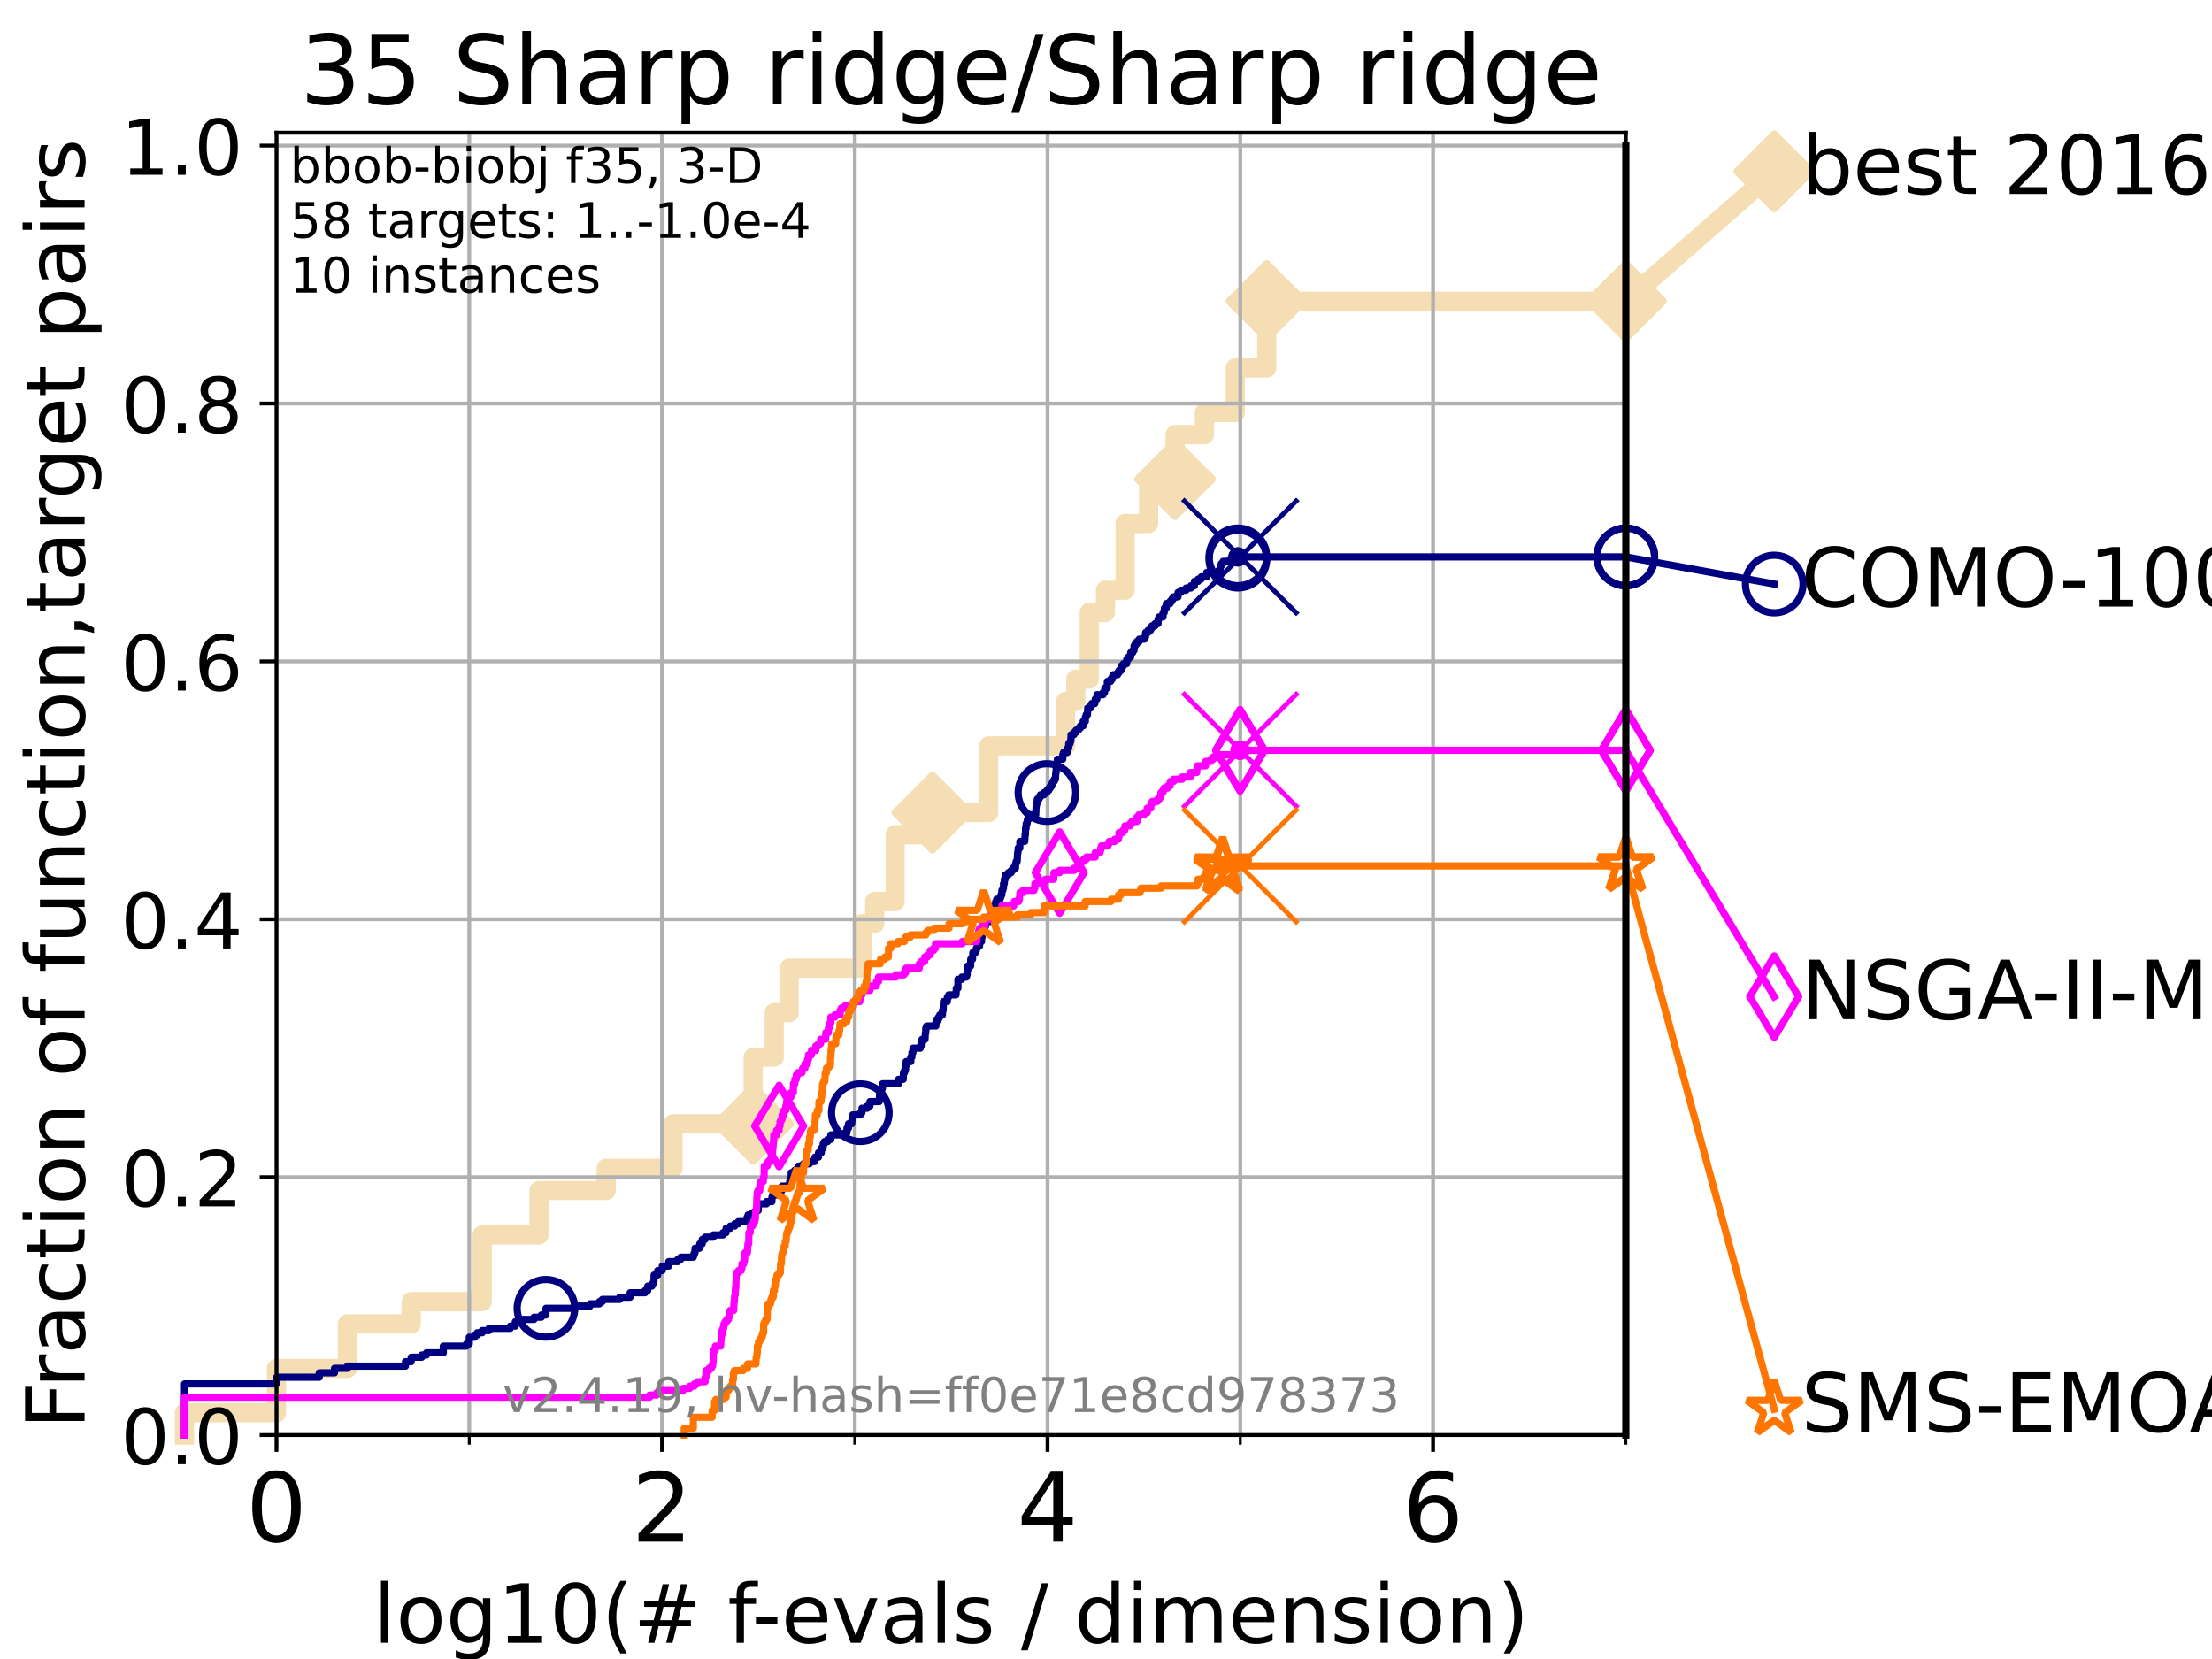 <?xml version="1.0" encoding="utf-8" standalone="no"?>
<!DOCTYPE svg PUBLIC "-//W3C//DTD SVG 1.1//EN"
  "http://www.w3.org/Graphics/SVG/1.1/DTD/svg11.dtd">
<!-- Created with matplotlib (https://matplotlib.org/) -->
<svg height="345.6pt" version="1.1" viewBox="0 0 460.8 345.6" width="460.8pt" xmlns="http://www.w3.org/2000/svg" xmlns:xlink="http://www.w3.org/1999/xlink">
 <defs>
  <style type="text/css">*{stroke-linecap:butt;stroke-linejoin:round;}</style>
 </defs>
 <g id="figure_1">
  <g id="patch_1">
   <path d="M 0 345.6 
L 460.8 345.6 
L 460.8 0 
L 0 0 
z
" style="fill:#ffffff;"/>
  </g>
  <g id="axes_1">
   <g id="patch_2">
    <path d="M 57.6 298.944 
L 338.688 298.944 
L 338.688 27.648 
L 57.6 27.648 
z
" style="fill:#ffffff;"/>
   </g>
   <g id="line2d_1">
    <path d="M 38.441 298.944 
L 38.441 294.313 
L 57.6 294.313 
L 57.6 285.05 
L 72.376 285.05 
L 72.376 275.788 
L 85.667 275.788 
L 85.667 271.157 
L 100.444 271.157 
L 100.444 257.263 
L 112.281 257.263 
L 112.281 248.001 
L 126.282 248.001 
L 126.282 243.37 
L 140.196 243.37 
L 140.196 234.107 
L 156.914 234.107 
L 156.914 220.214 
L 161.284 220.214 
L 161.284 210.951 
L 164.397 210.951 
L 164.397 201.689 
L 179.58 201.689 
L 179.58 192.426 
L 182.212 192.426 
L 182.212 187.795 
L 186.472 187.795 
L 186.472 173.901 
L 194.24 173.901 
L 194.24 169.27 
L 205.958 169.27 
L 205.958 155.377 
L 221.968 155.377 
L 221.968 146.114 
L 224.117 146.114 
L 224.117 141.483 
L 226.91 141.483 
L 226.91 127.589 
L 230.281 127.589 
L 230.281 122.958 
L 234.374 122.958 
L 234.374 109.065 
L 239.276 109.065 
L 239.276 99.802 
L 244.781 99.802 
L 244.781 90.54 
L 250.907 90.54 
L 250.907 85.909 
L 257.336 85.909 
L 257.336 76.646 
L 263.878 76.646 
L 263.878 62.753 
L 338.688 62.753 
" style="fill:none;stroke:#f5deb3;stroke-linecap:square;stroke-width:4;"/>
   </g>
   <g id="line2d_2">
    <defs>
     <path d="M 0 7.778 
L 7.778 0 
L 0 -7.778 
L -7.778 0 
z
" id="m81d71880b2" style="stroke:#f5deb3;stroke-linejoin:miter;stroke-width:1.5;"/>
    </defs>
    <g>
     <use style="fill:#f5deb3;stroke:#f5deb3;stroke-linejoin:miter;stroke-width:1.5;" x="156.914" xlink:href="#m81d71880b2" y="234.107"/>
     <use style="fill:#f5deb3;stroke:#f5deb3;stroke-linejoin:miter;stroke-width:1.5;" x="194.24" xlink:href="#m81d71880b2" y="169.27"/>
     <use style="fill:#f5deb3;stroke:#f5deb3;stroke-linejoin:miter;stroke-width:1.5;" x="244.781" xlink:href="#m81d71880b2" y="99.802"/>
     <use style="fill:#f5deb3;stroke:#f5deb3;stroke-linejoin:miter;stroke-width:1.5;" x="263.878" xlink:href="#m81d71880b2" y="62.753"/>
     <use style="fill:#f5deb3;stroke:#f5deb3;stroke-linejoin:miter;stroke-width:1.5;" x="263.878" xlink:href="#m81d71880b2" y="62.753"/>
     <use style="fill:#f5deb3;stroke:#f5deb3;stroke-linejoin:miter;stroke-width:1.5;" x="338.688" xlink:href="#m81d71880b2" y="62.753"/>
    </g>
   </g>
   <g id="line2d_3">
    <path style="fill:none;stroke:#f5deb3;stroke-linecap:square;stroke-width:4;"/>
    <g/>
   </g>
   <g id="line2d_4">
    <path d="M 338.688 62.753 
L 369.608 35.706 
" style="fill:none;stroke:#f5deb3;stroke-linecap:square;stroke-width:4;"/>
    <g>
     <use style="fill:#f5deb3;stroke:#f5deb3;stroke-linejoin:miter;stroke-width:1.5;" x="338.688" xlink:href="#m81d71880b2" y="62.753"/>
     <use style="fill:#f5deb3;stroke:#f5deb3;stroke-linejoin:miter;stroke-width:1.5;" x="369.608" xlink:href="#m81d71880b2" y="35.706"/>
    </g>
   </g>
   <g id="matplotlib.axis_1">
    <g id="xtick_1">
     <g id="line2d_5">
      <path clip-path="url(#pf2578cae9c)" d="M 57.6 298.944 
L 57.6 27.648 
" style="fill:none;stroke:#b0b0b0;stroke-linecap:square;stroke-width:0.8;"/>
     </g>
     <g id="line2d_6">
      <defs>
       <path d="M 0 0 
L 0 3.5 
" id="mf0d5fffae6" style="stroke:#000000;stroke-width:0.8;"/>
      </defs>
      <g>
       <use style="stroke:#000000;stroke-width:0.8;" x="57.6" xlink:href="#mf0d5fffae6" y="298.944"/>
      </g>
     </g>
     <g id="text_1">
      <!-- 0 -->
      <g transform="translate(51.237 321.141)scale(0.2 -0.2)">
       <defs>
        <path d="M 31.781 66.406 
Q 24.172 66.406 20.328 58.906 
Q 16.5 51.422 16.5 36.375 
Q 16.5 21.391 20.328 13.891 
Q 24.172 6.391 31.781 6.391 
Q 39.453 6.391 43.281 13.891 
Q 47.125 21.391 47.125 36.375 
Q 47.125 51.422 43.281 58.906 
Q 39.453 66.406 31.781 66.406 
z
M 31.781 74.219 
Q 44.047 74.219 50.516 64.516 
Q 56.984 54.828 56.984 36.375 
Q 56.984 17.969 50.516 8.266 
Q 44.047 -1.422 31.781 -1.422 
Q 19.531 -1.422 13.062 8.266 
Q 6.594 17.969 6.594 36.375 
Q 6.594 54.828 13.062 64.516 
Q 19.531 74.219 31.781 74.219 
z
" id="DejaVuSans-48"/>
       </defs>
       <use xlink:href="#DejaVuSans-48"/>
      </g>
     </g>
    </g>
    <g id="xtick_2">
     <g id="line2d_7">
      <path clip-path="url(#pf2578cae9c)" d="M 137.911 298.944 
L 137.911 27.648 
" style="fill:none;stroke:#b0b0b0;stroke-linecap:square;stroke-width:0.8;"/>
     </g>
     <g id="line2d_8">
      <g>
       <use style="stroke:#000000;stroke-width:0.8;" x="137.911" xlink:href="#mf0d5fffae6" y="298.944"/>
      </g>
     </g>
     <g id="text_2">
      <!-- 2 -->
      <g transform="translate(131.548 321.141)scale(0.2 -0.2)">
       <defs>
        <path d="M 19.188 8.297 
L 53.609 8.297 
L 53.609 0 
L 7.328 0 
L 7.328 8.297 
Q 12.938 14.109 22.625 23.891 
Q 32.328 33.688 34.812 36.531 
Q 39.547 41.844 41.422 45.531 
Q 43.312 49.219 43.312 52.781 
Q 43.312 58.594 39.234 62.25 
Q 35.156 65.922 28.609 65.922 
Q 23.969 65.922 18.812 64.312 
Q 13.672 62.703 7.812 59.422 
L 7.812 69.391 
Q 13.766 71.781 18.938 73 
Q 24.125 74.219 28.422 74.219 
Q 39.75 74.219 46.484 68.547 
Q 53.219 62.891 53.219 53.422 
Q 53.219 48.922 51.531 44.891 
Q 49.859 40.875 45.406 35.406 
Q 44.188 33.984 37.641 27.219 
Q 31.109 20.453 19.188 8.297 
z
" id="DejaVuSans-50"/>
       </defs>
       <use xlink:href="#DejaVuSans-50"/>
      </g>
     </g>
    </g>
    <g id="xtick_3">
     <g id="line2d_9">
      <path clip-path="url(#pf2578cae9c)" d="M 218.222 298.944 
L 218.222 27.648 
" style="fill:none;stroke:#b0b0b0;stroke-linecap:square;stroke-width:0.8;"/>
     </g>
     <g id="line2d_10">
      <g>
       <use style="stroke:#000000;stroke-width:0.8;" x="218.222" xlink:href="#mf0d5fffae6" y="298.944"/>
      </g>
     </g>
     <g id="text_3">
      <!-- 4 -->
      <g transform="translate(211.859 321.141)scale(0.2 -0.2)">
       <defs>
        <path d="M 37.797 64.312 
L 12.891 25.391 
L 37.797 25.391 
z
M 35.203 72.906 
L 47.609 72.906 
L 47.609 25.391 
L 58.016 25.391 
L 58.016 17.188 
L 47.609 17.188 
L 47.609 0 
L 37.797 0 
L 37.797 17.188 
L 4.891 17.188 
L 4.891 26.703 
z
" id="DejaVuSans-52"/>
       </defs>
       <use xlink:href="#DejaVuSans-52"/>
      </g>
     </g>
    </g>
    <g id="xtick_4">
     <g id="line2d_11">
      <path clip-path="url(#pf2578cae9c)" d="M 298.533 298.944 
L 298.533 27.648 
" style="fill:none;stroke:#b0b0b0;stroke-linecap:square;stroke-width:0.8;"/>
     </g>
     <g id="line2d_12">
      <g>
       <use style="stroke:#000000;stroke-width:0.8;" x="298.533" xlink:href="#mf0d5fffae6" y="298.944"/>
      </g>
     </g>
     <g id="text_4">
      <!-- 6 -->
      <g transform="translate(292.17 321.141)scale(0.2 -0.2)">
       <defs>
        <path d="M 33.016 40.375 
Q 26.375 40.375 22.484 35.828 
Q 18.609 31.297 18.609 23.391 
Q 18.609 15.531 22.484 10.953 
Q 26.375 6.391 33.016 6.391 
Q 39.656 6.391 43.531 10.953 
Q 47.406 15.531 47.406 23.391 
Q 47.406 31.297 43.531 35.828 
Q 39.656 40.375 33.016 40.375 
z
M 52.594 71.297 
L 52.594 62.312 
Q 48.875 64.062 45.094 64.984 
Q 41.312 65.922 37.594 65.922 
Q 27.828 65.922 22.672 59.328 
Q 17.531 52.734 16.797 39.406 
Q 19.672 43.656 24.016 45.922 
Q 28.375 48.188 33.594 48.188 
Q 44.578 48.188 50.953 41.516 
Q 57.328 34.859 57.328 23.391 
Q 57.328 12.156 50.688 5.359 
Q 44.047 -1.422 33.016 -1.422 
Q 20.359 -1.422 13.672 8.266 
Q 6.984 17.969 6.984 36.375 
Q 6.984 53.656 15.188 63.938 
Q 23.391 74.219 37.203 74.219 
Q 40.922 74.219 44.703 73.484 
Q 48.484 72.75 52.594 71.297 
z
" id="DejaVuSans-54"/>
       </defs>
       <use xlink:href="#DejaVuSans-54"/>
      </g>
     </g>
    </g>
    <g id="xtick_5">
     <g id="line2d_13">
      <path clip-path="url(#pf2578cae9c)" d="M 97.755 298.944 
L 97.755 27.648 
" style="fill:none;stroke:#b0b0b0;stroke-linecap:square;stroke-width:0.8;"/>
     </g>
     <g id="line2d_14">
      <defs>
       <path d="M 0 0 
L 0 2 
" id="ma717bd8460" style="stroke:#000000;stroke-width:0.6;"/>
      </defs>
      <g>
       <use style="stroke:#000000;stroke-width:0.6;" x="97.755" xlink:href="#ma717bd8460" y="298.944"/>
      </g>
     </g>
    </g>
    <g id="xtick_6">
     <g id="line2d_15">
      <path clip-path="url(#pf2578cae9c)" d="M 178.066 298.944 
L 178.066 27.648 
" style="fill:none;stroke:#b0b0b0;stroke-linecap:square;stroke-width:0.8;"/>
     </g>
     <g id="line2d_16">
      <g>
       <use style="stroke:#000000;stroke-width:0.6;" x="178.066" xlink:href="#ma717bd8460" y="298.944"/>
      </g>
     </g>
    </g>
    <g id="xtick_7">
     <g id="line2d_17">
      <path clip-path="url(#pf2578cae9c)" d="M 258.377 298.944 
L 258.377 27.648 
" style="fill:none;stroke:#b0b0b0;stroke-linecap:square;stroke-width:0.8;"/>
     </g>
     <g id="line2d_18">
      <g>
       <use style="stroke:#000000;stroke-width:0.6;" x="258.377" xlink:href="#ma717bd8460" y="298.944"/>
      </g>
     </g>
    </g>
    <g id="xtick_8">
     <g id="line2d_19">
      <path clip-path="url(#pf2578cae9c)" d="M 338.688 298.944 
L 338.688 27.648 
" style="fill:none;stroke:#b0b0b0;stroke-linecap:square;stroke-width:0.8;"/>
     </g>
     <g id="line2d_20">
      <g>
       <use style="stroke:#000000;stroke-width:0.6;" x="338.688" xlink:href="#ma717bd8460" y="298.944"/>
      </g>
     </g>
    </g>
    <g id="text_5">
     <!-- log10(# f-evals / dimension) -->
     <g transform="translate(77.764 342.218)scale(0.17 -0.17)">
      <defs>
       <path d="M 9.422 75.984 
L 18.406 75.984 
L 18.406 0 
L 9.422 0 
z
" id="DejaVuSans-108"/>
       <path d="M 30.609 48.391 
Q 23.391 48.391 19.188 42.75 
Q 14.984 37.109 14.984 27.297 
Q 14.984 17.484 19.156 11.844 
Q 23.344 6.203 30.609 6.203 
Q 37.797 6.203 41.984 11.859 
Q 46.188 17.531 46.188 27.297 
Q 46.188 37.016 41.984 42.703 
Q 37.797 48.391 30.609 48.391 
z
M 30.609 56 
Q 42.328 56 49.016 48.375 
Q 55.719 40.766 55.719 27.297 
Q 55.719 13.875 49.016 6.219 
Q 42.328 -1.422 30.609 -1.422 
Q 18.844 -1.422 12.172 6.219 
Q 5.516 13.875 5.516 27.297 
Q 5.516 40.766 12.172 48.375 
Q 18.844 56 30.609 56 
z
" id="DejaVuSans-111"/>
       <path d="M 45.406 27.984 
Q 45.406 37.75 41.375 43.109 
Q 37.359 48.484 30.078 48.484 
Q 22.859 48.484 18.828 43.109 
Q 14.797 37.75 14.797 27.984 
Q 14.797 18.266 18.828 12.891 
Q 22.859 7.516 30.078 7.516 
Q 37.359 7.516 41.375 12.891 
Q 45.406 18.266 45.406 27.984 
z
M 54.391 6.781 
Q 54.391 -7.172 48.188 -13.984 
Q 42 -20.797 29.203 -20.797 
Q 24.469 -20.797 20.266 -20.094 
Q 16.062 -19.391 12.109 -17.922 
L 12.109 -9.188 
Q 16.062 -11.328 19.922 -12.344 
Q 23.781 -13.375 27.781 -13.375 
Q 36.625 -13.375 41.016 -8.766 
Q 45.406 -4.156 45.406 5.172 
L 45.406 9.625 
Q 42.625 4.781 38.281 2.391 
Q 33.938 0 27.875 0 
Q 17.828 0 11.672 7.656 
Q 5.516 15.328 5.516 27.984 
Q 5.516 40.672 11.672 48.328 
Q 17.828 56 27.875 56 
Q 33.938 56 38.281 53.609 
Q 42.625 51.219 45.406 46.391 
L 45.406 54.688 
L 54.391 54.688 
z
" id="DejaVuSans-103"/>
       <path d="M 12.406 8.297 
L 28.516 8.297 
L 28.516 63.922 
L 10.984 60.406 
L 10.984 69.391 
L 28.422 72.906 
L 38.281 72.906 
L 38.281 8.297 
L 54.391 8.297 
L 54.391 0 
L 12.406 0 
z
" id="DejaVuSans-49"/>
       <path d="M 31 75.875 
Q 24.469 64.656 21.281 53.656 
Q 18.109 42.672 18.109 31.391 
Q 18.109 20.125 21.312 9.062 
Q 24.516 -2 31 -13.188 
L 23.188 -13.188 
Q 15.875 -1.703 12.234 9.375 
Q 8.594 20.453 8.594 31.391 
Q 8.594 42.281 12.203 53.312 
Q 15.828 64.359 23.188 75.875 
z
" id="DejaVuSans-40"/>
       <path d="M 51.125 44 
L 36.922 44 
L 32.812 27.688 
L 47.125 27.688 
z
M 43.797 71.781 
L 38.719 51.516 
L 52.984 51.516 
L 58.109 71.781 
L 65.922 71.781 
L 60.891 51.516 
L 76.125 51.516 
L 76.125 44 
L 58.984 44 
L 54.984 27.688 
L 70.516 27.688 
L 70.516 20.219 
L 53.078 20.219 
L 48 0 
L 40.188 0 
L 45.219 20.219 
L 30.906 20.219 
L 25.875 0 
L 18.016 0 
L 23.094 20.219 
L 7.719 20.219 
L 7.719 27.688 
L 24.906 27.688 
L 29 44 
L 13.281 44 
L 13.281 51.516 
L 30.906 51.516 
L 35.891 71.781 
z
" id="DejaVuSans-35"/>
       <path id="DejaVuSans-32"/>
       <path d="M 37.109 75.984 
L 37.109 68.5 
L 28.516 68.5 
Q 23.688 68.5 21.797 66.547 
Q 19.922 64.594 19.922 59.516 
L 19.922 54.688 
L 34.719 54.688 
L 34.719 47.703 
L 19.922 47.703 
L 19.922 0 
L 10.891 0 
L 10.891 47.703 
L 2.297 47.703 
L 2.297 54.688 
L 10.891 54.688 
L 10.891 58.5 
Q 10.891 67.625 15.141 71.797 
Q 19.391 75.984 28.609 75.984 
z
" id="DejaVuSans-102"/>
       <path d="M 4.891 31.391 
L 31.203 31.391 
L 31.203 23.391 
L 4.891 23.391 
z
" id="DejaVuSans-45"/>
       <path d="M 56.203 29.594 
L 56.203 25.203 
L 14.891 25.203 
Q 15.484 15.922 20.484 11.062 
Q 25.484 6.203 34.422 6.203 
Q 39.594 6.203 44.453 7.469 
Q 49.312 8.734 54.109 11.281 
L 54.109 2.781 
Q 49.266 0.734 44.188 -0.344 
Q 39.109 -1.422 33.891 -1.422 
Q 20.797 -1.422 13.156 6.188 
Q 5.516 13.812 5.516 26.812 
Q 5.516 40.234 12.766 48.109 
Q 20.016 56 32.328 56 
Q 43.359 56 49.781 48.891 
Q 56.203 41.797 56.203 29.594 
z
M 47.219 32.234 
Q 47.125 39.594 43.094 43.984 
Q 39.062 48.391 32.422 48.391 
Q 24.906 48.391 20.391 44.141 
Q 15.875 39.891 15.188 32.172 
z
" id="DejaVuSans-101"/>
       <path d="M 2.984 54.688 
L 12.5 54.688 
L 29.594 8.797 
L 46.688 54.688 
L 56.203 54.688 
L 35.688 0 
L 23.484 0 
z
" id="DejaVuSans-118"/>
       <path d="M 34.281 27.484 
Q 23.391 27.484 19.188 25 
Q 14.984 22.516 14.984 16.5 
Q 14.984 11.719 18.141 8.906 
Q 21.297 6.109 26.703 6.109 
Q 34.188 6.109 38.703 11.406 
Q 43.219 16.703 43.219 25.484 
L 43.219 27.484 
z
M 52.203 31.203 
L 52.203 0 
L 43.219 0 
L 43.219 8.297 
Q 40.141 3.328 35.547 0.953 
Q 30.953 -1.422 24.312 -1.422 
Q 15.922 -1.422 10.953 3.297 
Q 6 8.016 6 15.922 
Q 6 25.141 12.172 29.828 
Q 18.359 34.516 30.609 34.516 
L 43.219 34.516 
L 43.219 35.406 
Q 43.219 41.609 39.141 45 
Q 35.062 48.391 27.688 48.391 
Q 23 48.391 18.547 47.266 
Q 14.109 46.141 10.016 43.891 
L 10.016 52.203 
Q 14.938 54.109 19.578 55.047 
Q 24.219 56 28.609 56 
Q 40.484 56 46.344 49.844 
Q 52.203 43.703 52.203 31.203 
z
" id="DejaVuSans-97"/>
       <path d="M 44.281 53.078 
L 44.281 44.578 
Q 40.484 46.531 36.375 47.5 
Q 32.281 48.484 27.875 48.484 
Q 21.188 48.484 17.844 46.438 
Q 14.5 44.391 14.5 40.281 
Q 14.5 37.156 16.891 35.375 
Q 19.281 33.594 26.516 31.984 
L 29.594 31.297 
Q 39.156 29.25 43.188 25.516 
Q 47.219 21.781 47.219 15.094 
Q 47.219 7.469 41.188 3.016 
Q 35.156 -1.422 24.609 -1.422 
Q 20.219 -1.422 15.453 -0.562 
Q 10.688 0.297 5.422 2 
L 5.422 11.281 
Q 10.406 8.688 15.234 7.391 
Q 20.062 6.109 24.812 6.109 
Q 31.156 6.109 34.562 8.281 
Q 37.984 10.453 37.984 14.406 
Q 37.984 18.062 35.516 20.016 
Q 33.062 21.969 24.703 23.781 
L 21.578 24.516 
Q 13.234 26.266 9.516 29.906 
Q 5.812 33.547 5.812 39.891 
Q 5.812 47.609 11.281 51.797 
Q 16.75 56 26.812 56 
Q 31.781 56 36.172 55.266 
Q 40.578 54.547 44.281 53.078 
z
" id="DejaVuSans-115"/>
       <path d="M 25.391 72.906 
L 33.688 72.906 
L 8.297 -9.281 
L 0 -9.281 
z
" id="DejaVuSans-47"/>
       <path d="M 45.406 46.391 
L 45.406 75.984 
L 54.391 75.984 
L 54.391 0 
L 45.406 0 
L 45.406 8.203 
Q 42.578 3.328 38.25 0.953 
Q 33.938 -1.422 27.875 -1.422 
Q 17.969 -1.422 11.734 6.484 
Q 5.516 14.406 5.516 27.297 
Q 5.516 40.188 11.734 48.094 
Q 17.969 56 27.875 56 
Q 33.938 56 38.25 53.625 
Q 42.578 51.266 45.406 46.391 
z
M 14.797 27.297 
Q 14.797 17.391 18.875 11.75 
Q 22.953 6.109 30.078 6.109 
Q 37.203 6.109 41.297 11.75 
Q 45.406 17.391 45.406 27.297 
Q 45.406 37.203 41.297 42.844 
Q 37.203 48.484 30.078 48.484 
Q 22.953 48.484 18.875 42.844 
Q 14.797 37.203 14.797 27.297 
z
" id="DejaVuSans-100"/>
       <path d="M 9.422 54.688 
L 18.406 54.688 
L 18.406 0 
L 9.422 0 
z
M 9.422 75.984 
L 18.406 75.984 
L 18.406 64.594 
L 9.422 64.594 
z
" id="DejaVuSans-105"/>
       <path d="M 52 44.188 
Q 55.375 50.25 60.062 53.125 
Q 64.75 56 71.094 56 
Q 79.641 56 84.281 50.016 
Q 88.922 44.047 88.922 33.016 
L 88.922 0 
L 79.891 0 
L 79.891 32.719 
Q 79.891 40.578 77.094 44.375 
Q 74.312 48.188 68.609 48.188 
Q 61.625 48.188 57.562 43.547 
Q 53.516 38.922 53.516 30.906 
L 53.516 0 
L 44.484 0 
L 44.484 32.719 
Q 44.484 40.625 41.703 44.406 
Q 38.922 48.188 33.109 48.188 
Q 26.219 48.188 22.156 43.531 
Q 18.109 38.875 18.109 30.906 
L 18.109 0 
L 9.078 0 
L 9.078 54.688 
L 18.109 54.688 
L 18.109 46.188 
Q 21.188 51.219 25.484 53.609 
Q 29.781 56 35.688 56 
Q 41.656 56 45.828 52.969 
Q 50 49.953 52 44.188 
z
" id="DejaVuSans-109"/>
       <path d="M 54.891 33.016 
L 54.891 0 
L 45.906 0 
L 45.906 32.719 
Q 45.906 40.484 42.875 44.328 
Q 39.844 48.188 33.797 48.188 
Q 26.516 48.188 22.312 43.547 
Q 18.109 38.922 18.109 30.906 
L 18.109 0 
L 9.078 0 
L 9.078 54.688 
L 18.109 54.688 
L 18.109 46.188 
Q 21.344 51.125 25.703 53.562 
Q 30.078 56 35.797 56 
Q 45.219 56 50.047 50.172 
Q 54.891 44.344 54.891 33.016 
z
" id="DejaVuSans-110"/>
       <path d="M 8.016 75.875 
L 15.828 75.875 
Q 23.141 64.359 26.781 53.312 
Q 30.422 42.281 30.422 31.391 
Q 30.422 20.453 26.781 9.375 
Q 23.141 -1.703 15.828 -13.188 
L 8.016 -13.188 
Q 14.5 -2 17.703 9.062 
Q 20.906 20.125 20.906 31.391 
Q 20.906 42.672 17.703 53.656 
Q 14.5 64.656 8.016 75.875 
z
" id="DejaVuSans-41"/>
      </defs>
      <use xlink:href="#DejaVuSans-108"/>
      <use x="27.783" xlink:href="#DejaVuSans-111"/>
      <use x="88.965" xlink:href="#DejaVuSans-103"/>
      <use x="152.441" xlink:href="#DejaVuSans-49"/>
      <use x="216.064" xlink:href="#DejaVuSans-48"/>
      <use x="279.688" xlink:href="#DejaVuSans-40"/>
      <use x="318.701" xlink:href="#DejaVuSans-35"/>
      <use x="402.49" xlink:href="#DejaVuSans-32"/>
      <use x="434.277" xlink:href="#DejaVuSans-102"/>
      <use x="463.982" xlink:href="#DejaVuSans-45"/>
      <use x="500.066" xlink:href="#DejaVuSans-101"/>
      <use x="561.59" xlink:href="#DejaVuSans-118"/>
      <use x="620.77" xlink:href="#DejaVuSans-97"/>
      <use x="682.049" xlink:href="#DejaVuSans-108"/>
      <use x="709.832" xlink:href="#DejaVuSans-115"/>
      <use x="761.932" xlink:href="#DejaVuSans-32"/>
      <use x="793.719" xlink:href="#DejaVuSans-47"/>
      <use x="827.41" xlink:href="#DejaVuSans-32"/>
      <use x="859.197" xlink:href="#DejaVuSans-100"/>
      <use x="922.674" xlink:href="#DejaVuSans-105"/>
      <use x="950.457" xlink:href="#DejaVuSans-109"/>
      <use x="1047.869" xlink:href="#DejaVuSans-101"/>
      <use x="1109.393" xlink:href="#DejaVuSans-110"/>
      <use x="1172.771" xlink:href="#DejaVuSans-115"/>
      <use x="1224.871" xlink:href="#DejaVuSans-105"/>
      <use x="1252.654" xlink:href="#DejaVuSans-111"/>
      <use x="1313.836" xlink:href="#DejaVuSans-110"/>
      <use x="1377.215" xlink:href="#DejaVuSans-41"/>
     </g>
    </g>
   </g>
   <g id="matplotlib.axis_2">
    <g id="ytick_1">
     <g id="line2d_21">
      <path clip-path="url(#pf2578cae9c)" d="M 57.6 298.944 
L 338.688 298.944 
" style="fill:none;stroke:#b0b0b0;stroke-linecap:square;stroke-width:0.8;"/>
     </g>
     <g id="line2d_22">
      <defs>
       <path d="M 0 0 
L -3.5 0 
" id="m8b69ffa8b0" style="stroke:#000000;stroke-width:0.8;"/>
      </defs>
      <g>
       <use style="stroke:#000000;stroke-width:0.8;" x="57.6" xlink:href="#m8b69ffa8b0" y="298.944"/>
      </g>
     </g>
     <g id="text_6">
      <!-- 0.0 -->
      <g transform="translate(25.155 305.023)scale(0.16 -0.16)">
       <defs>
        <path d="M 10.688 12.406 
L 21 12.406 
L 21 0 
L 10.688 0 
z
" id="DejaVuSans-46"/>
       </defs>
       <use xlink:href="#DejaVuSans-48"/>
       <use x="63.623" xlink:href="#DejaVuSans-46"/>
       <use x="95.41" xlink:href="#DejaVuSans-48"/>
      </g>
     </g>
    </g>
    <g id="ytick_2">
     <g id="line2d_23">
      <path clip-path="url(#pf2578cae9c)" d="M 57.6 245.222 
L 338.688 245.222 
" style="fill:none;stroke:#b0b0b0;stroke-linecap:square;stroke-width:0.8;"/>
     </g>
     <g id="line2d_24">
      <g>
       <use style="stroke:#000000;stroke-width:0.8;" x="57.6" xlink:href="#m8b69ffa8b0" y="245.222"/>
      </g>
     </g>
     <g id="text_7">
      <!-- 0.2 -->
      <g transform="translate(25.155 251.301)scale(0.16 -0.16)">
       <use xlink:href="#DejaVuSans-48"/>
       <use x="63.623" xlink:href="#DejaVuSans-46"/>
       <use x="95.41" xlink:href="#DejaVuSans-50"/>
      </g>
     </g>
    </g>
    <g id="ytick_3">
     <g id="line2d_25">
      <path clip-path="url(#pf2578cae9c)" d="M 57.6 191.5 
L 338.688 191.5 
" style="fill:none;stroke:#b0b0b0;stroke-linecap:square;stroke-width:0.8;"/>
     </g>
     <g id="line2d_26">
      <g>
       <use style="stroke:#000000;stroke-width:0.8;" x="57.6" xlink:href="#m8b69ffa8b0" y="191.5"/>
      </g>
     </g>
     <g id="text_8">
      <!-- 0.4 -->
      <g transform="translate(25.155 197.579)scale(0.16 -0.16)">
       <use xlink:href="#DejaVuSans-48"/>
       <use x="63.623" xlink:href="#DejaVuSans-46"/>
       <use x="95.41" xlink:href="#DejaVuSans-52"/>
      </g>
     </g>
    </g>
    <g id="ytick_4">
     <g id="line2d_27">
      <path clip-path="url(#pf2578cae9c)" d="M 57.6 137.778 
L 338.688 137.778 
" style="fill:none;stroke:#b0b0b0;stroke-linecap:square;stroke-width:0.8;"/>
     </g>
     <g id="line2d_28">
      <g>
       <use style="stroke:#000000;stroke-width:0.8;" x="57.6" xlink:href="#m8b69ffa8b0" y="137.778"/>
      </g>
     </g>
     <g id="text_9">
      <!-- 0.6 -->
      <g transform="translate(25.155 143.857)scale(0.16 -0.16)">
       <use xlink:href="#DejaVuSans-48"/>
       <use x="63.623" xlink:href="#DejaVuSans-46"/>
       <use x="95.41" xlink:href="#DejaVuSans-54"/>
      </g>
     </g>
    </g>
    <g id="ytick_5">
     <g id="line2d_29">
      <path clip-path="url(#pf2578cae9c)" d="M 57.6 84.056 
L 338.688 84.056 
" style="fill:none;stroke:#b0b0b0;stroke-linecap:square;stroke-width:0.8;"/>
     </g>
     <g id="line2d_30">
      <g>
       <use style="stroke:#000000;stroke-width:0.8;" x="57.6" xlink:href="#m8b69ffa8b0" y="84.056"/>
      </g>
     </g>
     <g id="text_10">
      <!-- 0.8 -->
      <g transform="translate(25.155 90.135)scale(0.16 -0.16)">
       <defs>
        <path d="M 31.781 34.625 
Q 24.75 34.625 20.719 30.859 
Q 16.703 27.094 16.703 20.516 
Q 16.703 13.922 20.719 10.156 
Q 24.75 6.391 31.781 6.391 
Q 38.812 6.391 42.859 10.172 
Q 46.922 13.969 46.922 20.516 
Q 46.922 27.094 42.891 30.859 
Q 38.875 34.625 31.781 34.625 
z
M 21.922 38.812 
Q 15.578 40.375 12.031 44.719 
Q 8.5 49.078 8.5 55.328 
Q 8.5 64.062 14.719 69.141 
Q 20.953 74.219 31.781 74.219 
Q 42.672 74.219 48.875 69.141 
Q 55.078 64.062 55.078 55.328 
Q 55.078 49.078 51.531 44.719 
Q 48 40.375 41.703 38.812 
Q 48.828 37.156 52.797 32.312 
Q 56.781 27.484 56.781 20.516 
Q 56.781 9.906 50.312 4.234 
Q 43.844 -1.422 31.781 -1.422 
Q 19.734 -1.422 13.25 4.234 
Q 6.781 9.906 6.781 20.516 
Q 6.781 27.484 10.781 32.312 
Q 14.797 37.156 21.922 38.812 
z
M 18.312 54.391 
Q 18.312 48.734 21.844 45.562 
Q 25.391 42.391 31.781 42.391 
Q 38.141 42.391 41.719 45.562 
Q 45.312 48.734 45.312 54.391 
Q 45.312 60.062 41.719 63.234 
Q 38.141 66.406 31.781 66.406 
Q 25.391 66.406 21.844 63.234 
Q 18.312 60.062 18.312 54.391 
z
" id="DejaVuSans-56"/>
       </defs>
       <use xlink:href="#DejaVuSans-48"/>
       <use x="63.623" xlink:href="#DejaVuSans-46"/>
       <use x="95.41" xlink:href="#DejaVuSans-56"/>
      </g>
     </g>
    </g>
    <g id="ytick_6">
     <g id="line2d_31">
      <path clip-path="url(#pf2578cae9c)" d="M 57.6 30.334 
L 338.688 30.334 
" style="fill:none;stroke:#b0b0b0;stroke-linecap:square;stroke-width:0.8;"/>
     </g>
     <g id="line2d_32">
      <g>
       <use style="stroke:#000000;stroke-width:0.8;" x="57.6" xlink:href="#m8b69ffa8b0" y="30.334"/>
      </g>
     </g>
     <g id="text_11">
      <!-- 1.0 -->
      <g transform="translate(25.155 36.413)scale(0.16 -0.16)">
       <use xlink:href="#DejaVuSans-49"/>
       <use x="63.623" xlink:href="#DejaVuSans-46"/>
       <use x="95.41" xlink:href="#DejaVuSans-48"/>
      </g>
     </g>
    </g>
    <g id="text_12">
     <!-- Fraction of function,target pairs -->
     <g transform="translate(17.62 297.681)rotate(-90)scale(0.17 -0.17)">
      <defs>
       <path d="M 9.812 72.906 
L 51.703 72.906 
L 51.703 64.594 
L 19.672 64.594 
L 19.672 43.109 
L 48.578 43.109 
L 48.578 34.812 
L 19.672 34.812 
L 19.672 0 
L 9.812 0 
z
" id="DejaVuSans-70"/>
       <path d="M 41.109 46.297 
Q 39.594 47.172 37.812 47.578 
Q 36.031 48 33.891 48 
Q 26.266 48 22.188 43.047 
Q 18.109 38.094 18.109 28.812 
L 18.109 0 
L 9.078 0 
L 9.078 54.688 
L 18.109 54.688 
L 18.109 46.188 
Q 20.953 51.172 25.484 53.578 
Q 30.031 56 36.531 56 
Q 37.453 56 38.578 55.875 
Q 39.703 55.766 41.062 55.516 
z
" id="DejaVuSans-114"/>
       <path d="M 48.781 52.594 
L 48.781 44.188 
Q 44.969 46.297 41.141 47.344 
Q 37.312 48.391 33.406 48.391 
Q 24.656 48.391 19.812 42.844 
Q 14.984 37.312 14.984 27.297 
Q 14.984 17.281 19.812 11.734 
Q 24.656 6.203 33.406 6.203 
Q 37.312 6.203 41.141 7.25 
Q 44.969 8.297 48.781 10.406 
L 48.781 2.094 
Q 45.016 0.344 40.984 -0.531 
Q 36.969 -1.422 32.422 -1.422 
Q 20.062 -1.422 12.781 6.344 
Q 5.516 14.109 5.516 27.297 
Q 5.516 40.672 12.859 48.328 
Q 20.219 56 33.016 56 
Q 37.156 56 41.109 55.141 
Q 45.062 54.297 48.781 52.594 
z
" id="DejaVuSans-99"/>
       <path d="M 18.312 70.219 
L 18.312 54.688 
L 36.812 54.688 
L 36.812 47.703 
L 18.312 47.703 
L 18.312 18.016 
Q 18.312 11.328 20.141 9.422 
Q 21.969 7.516 27.594 7.516 
L 36.812 7.516 
L 36.812 0 
L 27.594 0 
Q 17.188 0 13.234 3.875 
Q 9.281 7.766 9.281 18.016 
L 9.281 47.703 
L 2.688 47.703 
L 2.688 54.688 
L 9.281 54.688 
L 9.281 70.219 
z
" id="DejaVuSans-116"/>
       <path d="M 8.5 21.578 
L 8.5 54.688 
L 17.484 54.688 
L 17.484 21.922 
Q 17.484 14.156 20.5 10.266 
Q 23.531 6.391 29.594 6.391 
Q 36.859 6.391 41.078 11.031 
Q 45.312 15.672 45.312 23.688 
L 45.312 54.688 
L 54.297 54.688 
L 54.297 0 
L 45.312 0 
L 45.312 8.406 
Q 42.047 3.422 37.719 1 
Q 33.406 -1.422 27.688 -1.422 
Q 18.266 -1.422 13.375 4.438 
Q 8.5 10.297 8.5 21.578 
z
M 31.109 56 
z
" id="DejaVuSans-117"/>
       <path d="M 11.719 12.406 
L 22.016 12.406 
L 22.016 4 
L 14.016 -11.625 
L 7.719 -11.625 
L 11.719 4 
z
" id="DejaVuSans-44"/>
       <path d="M 18.109 8.203 
L 18.109 -20.797 
L 9.078 -20.797 
L 9.078 54.688 
L 18.109 54.688 
L 18.109 46.391 
Q 20.953 51.266 25.266 53.625 
Q 29.594 56 35.594 56 
Q 45.562 56 51.781 48.094 
Q 58.016 40.188 58.016 27.297 
Q 58.016 14.406 51.781 6.484 
Q 45.562 -1.422 35.594 -1.422 
Q 29.594 -1.422 25.266 0.953 
Q 20.953 3.328 18.109 8.203 
z
M 48.688 27.297 
Q 48.688 37.203 44.609 42.844 
Q 40.531 48.484 33.406 48.484 
Q 26.266 48.484 22.188 42.844 
Q 18.109 37.203 18.109 27.297 
Q 18.109 17.391 22.188 11.75 
Q 26.266 6.109 33.406 6.109 
Q 40.531 6.109 44.609 11.75 
Q 48.688 17.391 48.688 27.297 
z
" id="DejaVuSans-112"/>
      </defs>
      <use xlink:href="#DejaVuSans-70"/>
      <use x="50.27" xlink:href="#DejaVuSans-114"/>
      <use x="91.383" xlink:href="#DejaVuSans-97"/>
      <use x="152.662" xlink:href="#DejaVuSans-99"/>
      <use x="207.643" xlink:href="#DejaVuSans-116"/>
      <use x="246.852" xlink:href="#DejaVuSans-105"/>
      <use x="274.635" xlink:href="#DejaVuSans-111"/>
      <use x="335.816" xlink:href="#DejaVuSans-110"/>
      <use x="399.195" xlink:href="#DejaVuSans-32"/>
      <use x="430.982" xlink:href="#DejaVuSans-111"/>
      <use x="492.164" xlink:href="#DejaVuSans-102"/>
      <use x="527.369" xlink:href="#DejaVuSans-32"/>
      <use x="559.156" xlink:href="#DejaVuSans-102"/>
      <use x="594.361" xlink:href="#DejaVuSans-117"/>
      <use x="657.74" xlink:href="#DejaVuSans-110"/>
      <use x="721.119" xlink:href="#DejaVuSans-99"/>
      <use x="776.1" xlink:href="#DejaVuSans-116"/>
      <use x="815.309" xlink:href="#DejaVuSans-105"/>
      <use x="843.092" xlink:href="#DejaVuSans-111"/>
      <use x="904.273" xlink:href="#DejaVuSans-110"/>
      <use x="967.652" xlink:href="#DejaVuSans-44"/>
      <use x="999.439" xlink:href="#DejaVuSans-116"/>
      <use x="1038.648" xlink:href="#DejaVuSans-97"/>
      <use x="1099.928" xlink:href="#DejaVuSans-114"/>
      <use x="1139.291" xlink:href="#DejaVuSans-103"/>
      <use x="1202.768" xlink:href="#DejaVuSans-101"/>
      <use x="1264.291" xlink:href="#DejaVuSans-116"/>
      <use x="1303.5" xlink:href="#DejaVuSans-32"/>
      <use x="1335.287" xlink:href="#DejaVuSans-112"/>
      <use x="1398.764" xlink:href="#DejaVuSans-97"/>
      <use x="1460.043" xlink:href="#DejaVuSans-105"/>
      <use x="1487.826" xlink:href="#DejaVuSans-114"/>
      <use x="1528.939" xlink:href="#DejaVuSans-115"/>
     </g>
    </g>
   </g>
   <g id="line2d_33">
    <defs>
     <path d="M 0 1.5 
C 0.398 1.5 0.779 1.342 1.061 1.061 
C 1.342 0.779 1.5 0.398 1.5 0 
C 1.5 -0.398 1.342 -0.779 1.061 -1.061 
C 0.779 -1.342 0.398 -1.5 0 -1.5 
C -0.398 -1.5 -0.779 -1.342 -1.061 -1.061 
C -1.342 -0.779 -1.5 -0.398 -1.5 0 
C -1.5 0.398 -1.342 0.779 -1.061 1.061 
C -0.779 1.342 -0.398 1.5 0 1.5 
z
" id="m62b2fd6063" style="stroke:#f5deb3;"/>
    </defs>
    <g>
     <use style="fill:#f5deb3;stroke:#f5deb3;" x="263.878" xlink:href="#m62b2fd6063" y="62.753"/>
     <use style="fill:#f5deb3;stroke:#f5deb3;" x="263.878" xlink:href="#m62b2fd6063" y="62.753"/>
    </g>
   </g>
   <g id="line2d_34">
    <defs>
     <path d="M 0 1.5 
C 0.398 1.5 0.779 1.342 1.061 1.061 
C 1.342 0.779 1.5 0.398 1.5 0 
C 1.5 -0.398 1.342 -0.779 1.061 -1.061 
C 0.779 -1.342 0.398 -1.5 0 -1.5 
C -0.398 -1.5 -0.779 -1.342 -1.061 -1.061 
C -1.342 -0.779 -1.5 -0.398 -1.5 0 
C -1.5 0.398 -1.342 0.779 -1.061 1.061 
C -0.779 1.342 -0.398 1.5 0 1.5 
z
" id="mf54fbb0a0b" style="stroke:#000080;"/>
    </defs>
    <g>
     <use style="fill:#000080;stroke:#000080;" x="257.875" xlink:href="#mf54fbb0a0b" y="116.011"/>
     <use style="fill:#000080;stroke:#000080;" x="257.875" xlink:href="#mf54fbb0a0b" y="116.011"/>
    </g>
   </g>
   <g id="line2d_35">
    <path d="M 38.441 298.944 
L 38.441 288.292 
L 57.6 288.292 
L 57.6 286.903 
L 66.508 286.903 
L 66.508 285.977 
L 69.688 285.977 
L 69.688 285.05 
L 72.376 285.05 
L 72.376 284.587 
L 84.464 284.587 
L 84.464 283.661 
L 85.667 283.661 
L 85.667 282.735 
L 87.85 282.735 
L 87.85 282.272 
L 88.847 282.272 
L 88.847 281.809 
L 92.347 281.809 
L 92.347 280.419 
L 97.164 280.419 
L 97.164 279.956 
L 97.755 279.956 
L 97.755 278.567 
L 98.881 278.567 
L 98.881 278.104 
L 99.418 278.104 
L 99.418 277.64 
L 100.444 277.64 
L 100.444 277.177 
L 101.878 277.177 
L 101.878 276.714 
L 106.312 276.714 
L 106.312 276.251 
L 107.348 276.251 
L 107.348 275.325 
L 108.326 275.325 
L 108.326 274.862 
L 111.239 274.862 
L 111.239 274.399 
L 112.779 274.399 
L 112.779 273.935 
L 113.735 273.935 
L 113.735 272.546 
L 119.603 272.546 
L 119.603 272.083 
L 122.92 272.083 
L 122.92 271.62 
L 124.867 271.62 
L 124.867 271.157 
L 125.471 271.157 
L 125.471 270.694 
L 129.099 270.694 
L 129.099 270.231 
L 131.27 270.231 
L 131.27 269.304 
L 134.379 269.304 
L 134.379 268.841 
L 134.939 268.841 
L 134.939 267.915 
L 135.813 267.915 
L 135.813 267.452 
L 136.202 267.452 
L 136.266 265.599 
L 137.016 265.599 
L 137.016 264.673 
L 137.969 264.673 
L 137.969 263.747 
L 139.307 263.747 
L 139.307 262.821 
L 141.187 262.821 
L 141.187 262.357 
L 141.802 262.357 
L 141.802 261.894 
L 144.431 261.894 
L 144.431 261.431 
L 144.63 261.431 
L 144.63 260.968 
L 144.787 260.968 
L 144.787 260.042 
L 145.703 260.042 
L 145.777 259.116 
L 146.288 259.116 
L 146.288 258.189 
L 146.889 258.189 
L 146.889 257.726 
L 148.576 257.726 
L 148.576 257.263 
L 150.599 257.263 
L 150.599 256.8 
L 151.233 256.8 
L 151.26 255.874 
L 152.13 255.874 
L 152.13 255.411 
L 153.057 255.411 
L 153.057 254.948 
L 153.82 254.948 
L 153.82 254.484 
L 155.637 254.484 
L 155.637 253.558 
L 155.825 253.558 
L 155.825 253.095 
L 156.777 253.095 
L 156.777 252.632 
L 157.396 252.632 
L 157.396 252.169 
L 157.958 252.169 
L 157.994 250.779 
L 159.675 250.779 
L 159.675 250.316 
L 160.806 250.316 
L 160.806 249.39 
L 160.961 249.39 
L 160.961 248.927 
L 161.882 248.927 
L 161.882 248.001 
L 162.91 248.001 
L 162.91 247.075 
L 164.435 247.075 
L 164.512 246.148 
L 164.725 246.148 
L 164.725 245.222 
L 164.837 245.222 
L 164.837 244.296 
L 165.507 244.296 
L 165.507 243.833 
L 166.083 243.833 
L 166.083 243.37 
L 166.358 243.37 
L 166.358 242.906 
L 167.342 242.906 
L 167.342 242.443 
L 168.617 242.443 
L 168.617 241.98 
L 169.664 241.98 
L 169.664 241.517 
L 169.777 241.517 
L 169.777 241.054 
L 170.509 241.054 
L 170.509 240.128 
L 171.091 240.128 
L 171.091 239.201 
L 171.477 239.201 
L 171.477 238.275 
L 171.721 238.275 
L 171.721 237.812 
L 172.41 237.812 
L 172.41 237.349 
L 173.073 237.349 
L 173.073 236.423 
L 176.027 236.423 
L 176.027 235.96 
L 176.434 235.96 
L 176.434 235.033 
L 176.751 235.033 
L 176.751 234.107 
L 177.433 234.107 
L 177.481 233.181 
L 177.625 233.181 
L 177.625 232.255 
L 179.219 232.255 
L 179.219 231.792 
L 179.564 231.792 
L 179.564 230.865 
L 180.67 230.865 
L 180.67 230.402 
L 181.231 230.402 
L 181.231 229.476 
L 183.175 229.476 
L 183.257 227.623 
L 183.654 227.623 
L 183.654 226.697 
L 183.843 226.697 
L 183.843 225.771 
L 187.179 225.771 
L 187.179 224.845 
L 188.168 224.845 
L 188.207 223.455 
L 188.426 223.455 
L 188.426 222.992 
L 188.64 222.992 
L 188.64 222.066 
L 188.766 222.066 
L 188.766 221.14 
L 189.737 221.14 
L 189.737 220.214 
L 189.967 220.214 
L 189.967 219.287 
L 190.189 219.287 
L 190.189 218.361 
L 191.702 218.361 
L 191.702 217.898 
L 191.893 217.898 
L 191.893 216.972 
L 192.076 216.972 
L 192.076 216.509 
L 192.695 216.509 
L 192.775 215.119 
L 192.855 215.119 
L 192.855 214.193 
L 193.033 214.193 
L 193.033 213.73 
L 194.974 213.73 
L 194.974 212.804 
L 195.158 212.804 
L 195.158 212.34 
L 195.51 212.34 
L 195.51 211.877 
L 195.777 211.877 
L 195.777 211.414 
L 196.329 211.414 
L 196.329 210.488 
L 196.475 210.488 
L 196.532 208.635 
L 197.358 208.635 
L 197.358 207.709 
L 197.626 207.709 
L 197.626 207.246 
L 199.155 207.246 
L 199.224 205.857 
L 199.553 205.857 
L 199.553 204.004 
L 200.369 204.004 
L 200.369 203.541 
L 201.331 203.541 
L 201.331 203.078 
L 201.48 203.078 
L 201.48 202.152 
L 201.601 202.152 
L 201.601 201.226 
L 202.203 201.226 
L 202.215 199.836 
L 202.599 199.836 
L 202.652 198.447 
L 203.199 198.447 
L 203.199 197.984 
L 203.396 197.984 
L 203.396 197.521 
L 203.58 197.521 
L 203.58 197.057 
L 204.064 197.057 
L 204.064 196.131 
L 204.476 196.131 
L 204.476 195.205 
L 204.592 195.205 
L 204.621 194.279 
L 205.053 194.279 
L 205.067 192.889 
L 205.336 192.889 
L 205.345 191.963 
L 206.368 191.963 
L 206.368 191.5 
L 206.551 191.5 
L 206.551 191.037 
L 206.831 191.037 
L 206.926 189.184 
L 206.95 189.184 
L 206.95 188.721 
L 207.419 188.721 
L 207.438 187.795 
L 207.63 187.795 
L 207.63 187.332 
L 208.342 187.332 
L 208.342 186.869 
L 208.516 186.869 
L 208.516 186.406 
L 208.705 186.406 
L 208.705 185.479 
L 208.919 185.479 
L 208.919 185.016 
L 209.049 185.016 
L 209.049 184.09 
L 209.223 184.09 
L 209.223 183.164 
L 209.401 183.164 
L 209.401 182.238 
L 210.077 182.238 
L 210.077 181.775 
L 210.662 181.775 
L 210.662 181.311 
L 210.98 181.311 
L 210.98 180.848 
L 211.544 180.848 
L 211.551 179.922 
L 211.684 179.922 
L 211.684 179.459 
L 211.892 179.459 
L 211.992 177.606 
L 212.07 177.606 
L 212.101 176.68 
L 212.443 176.68 
L 212.456 175.291 
L 213.475 175.291 
L 213.543 173.901 
L 213.613 173.901 
L 213.643 172.512 
L 213.768 172.512 
L 213.768 171.586 
L 213.963 171.586 
L 214.041 170.66 
L 214.363 170.66 
L 214.403 169.733 
L 215.764 169.733 
L 215.848 167.881 
L 215.898 167.881 
L 215.898 167.418 
L 216.031 167.418 
L 216.079 166.492 
L 216.435 166.492 
L 216.435 166.028 
L 216.74 166.028 
L 216.74 165.565 
L 217.498 165.565 
L 217.498 165.102 
L 218.098 165.102 
L 218.098 164.639 
L 218.502 164.639 
L 218.502 164.176 
L 218.792 164.176 
L 218.792 163.713 
L 219.126 163.713 
L 219.126 163.25 
L 219.315 163.25 
L 219.315 162.787 
L 219.618 162.787 
L 219.618 162.323 
L 219.865 162.323 
L 219.933 160.934 
L 220.011 160.934 
L 220.04 159.082 
L 220.263 159.082 
L 220.263 158.155 
L 221.39 158.155 
L 221.39 157.229 
L 221.54 157.229 
L 221.54 156.766 
L 222.317 156.766 
L 222.401 155.84 
L 222.634 155.84 
L 222.634 154.914 
L 222.918 154.914 
L 222.918 154.45 
L 223.066 154.45 
L 223.124 153.061 
L 223.718 153.061 
L 223.718 152.598 
L 224.13 152.598 
L 224.13 152.135 
L 224.661 152.135 
L 224.661 151.672 
L 225.06 151.672 
L 225.06 151.209 
L 225.641 151.209 
L 225.641 150.282 
L 226.101 150.282 
L 226.101 149.356 
L 226.263 149.356 
L 226.263 148.893 
L 226.542 148.893 
L 226.581 147.504 
L 227.164 147.504 
L 227.164 147.04 
L 227.411 147.04 
L 227.411 146.577 
L 228.059 146.577 
L 228.153 145.651 
L 228.504 145.651 
L 228.504 144.725 
L 229.803 144.725 
L 229.803 144.262 
L 230.103 144.262 
L 230.154 143.336 
L 230.645 143.336 
L 230.684 141.946 
L 231.363 141.946 
L 231.363 141.483 
L 231.698 141.483 
L 231.698 141.02 
L 231.877 141.02 
L 231.877 140.557 
L 232.822 140.557 
L 232.822 140.094 
L 233.139 140.094 
L 233.139 139.631 
L 233.598 139.631 
L 233.598 138.704 
L 234.045 138.704 
L 234.045 138.241 
L 234.727 138.241 
L 234.727 137.315 
L 235.074 137.315 
L 235.074 136.852 
L 235.551 136.852 
L 235.551 135.926 
L 235.979 135.926 
L 235.979 135.462 
L 236.25 135.462 
L 236.25 134.536 
L 236.499 134.536 
L 236.499 134.073 
L 236.861 134.073 
L 236.861 133.61 
L 237.319 133.61 
L 237.319 133.147 
L 238.429 133.147 
L 238.429 132.684 
L 238.634 132.684 
L 238.655 131.757 
L 239.165 131.757 
L 239.165 131.294 
L 239.692 131.294 
L 239.692 130.831 
L 239.972 130.831 
L 239.972 130.368 
L 240.619 130.368 
L 240.619 129.905 
L 241.253 129.905 
L 241.253 128.979 
L 241.427 128.979 
L 241.427 128.516 
L 242.287 128.516 
L 242.287 127.589 
L 242.534 127.589 
L 242.574 126.663 
L 242.96 126.663 
L 242.96 125.737 
L 243.75 125.737 
L 243.75 125.274 
L 244.105 125.274 
L 244.105 124.811 
L 244.409 124.811 
L 244.409 124.348 
L 245.39 124.348 
L 245.39 123.421 
L 246.015 123.421 
L 246.015 122.958 
L 247.074 122.958 
L 247.074 122.495 
L 248.078 122.495 
L 248.078 122.032 
L 248.815 122.032 
L 248.815 121.106 
L 249.584 121.106 
L 249.584 120.643 
L 250.231 120.643 
L 250.231 120.179 
L 251.369 120.179 
L 251.369 119.253 
L 253.909 119.253 
L 253.909 118.79 
L 254.187 118.79 
L 254.187 117.864 
L 254.427 117.864 
L 254.427 117.401 
L 254.79 117.401 
L 254.79 116.938 
L 256.243 116.938 
L 256.243 116.475 
L 257.875 116.475 
L 257.875 116.011 
L 338.688 116.011 
L 338.688 116.011 
" style="fill:none;stroke:#000080;stroke-linecap:square;stroke-width:1.5;"/>
   </g>
   <g id="line2d_36">
    <defs>
     <path d="M 0 6 
C 1.591 6 3.117 5.368 4.243 4.243 
C 5.368 3.117 6 1.591 6 0 
C 6 -1.591 5.368 -3.117 4.243 -4.243 
C 3.117 -5.368 1.591 -6 0 -6 
C -1.591 -6 -3.117 -5.368 -4.243 -4.243 
C -5.368 -3.117 -6 -1.591 -6 0 
C -6 1.591 -5.368 3.117 -4.243 4.243 
C -3.117 5.368 -1.591 6 0 6 
z
" id="me91529b3e5" style="stroke:#000080;stroke-width:1.5;"/>
    </defs>
    <g>
     <use style="fill-opacity:0;stroke:#000080;stroke-width:1.5;" x="113.735" xlink:href="#me91529b3e5" y="272.546"/>
     <use style="fill-opacity:0;stroke:#000080;stroke-width:1.5;" x="179.219" xlink:href="#me91529b3e5" y="231.792"/>
     <use style="fill-opacity:0;stroke:#000080;stroke-width:1.5;" x="218.098" xlink:href="#me91529b3e5" y="165.102"/>
     <use style="fill-opacity:0;stroke:#000080;stroke-width:1.5;" x="257.875" xlink:href="#me91529b3e5" y="116.475"/>
     <use style="fill-opacity:0;stroke:#000080;stroke-width:1.5;" x="257.875" xlink:href="#me91529b3e5" y="116.011"/>
     <use style="fill-opacity:0;stroke:#000080;stroke-width:1.5;" x="338.688" xlink:href="#me91529b3e5" y="116.011"/>
    </g>
   </g>
   <g id="line2d_37">
    <path style="fill:none;stroke:#000080;stroke-linecap:square;stroke-width:1.5;"/>
    <g/>
   </g>
   <g id="line2d_38">
    <path clip-path="url(#pf2578cae9c)" d="M 258.378 116.011 
" style="fill:none;stroke:#000080;stroke-linecap:square;stroke-width:1.5;"/>
    <defs>
     <path d="M -12 12 
L 12 -12 
M -12 -12 
L 12 12 
" id="m8f42294b53" style="stroke:#000080;"/>
    </defs>
    <g clip-path="url(#pf2578cae9c)">
     <use style="fill:#000080;stroke:#000080;" x="258.378" xlink:href="#m8f42294b53" y="116.011"/>
    </g>
   </g>
   <g id="line2d_39">
    <defs>
     <path d="M 0 1.5 
C 0.398 1.5 0.779 1.342 1.061 1.061 
C 1.342 0.779 1.5 0.398 1.5 0 
C 1.5 -0.398 1.342 -0.779 1.061 -1.061 
C 0.779 -1.342 0.398 -1.5 0 -1.5 
C -0.398 -1.5 -0.779 -1.342 -1.061 -1.061 
C -1.342 -0.779 -1.5 -0.398 -1.5 0 
C -1.5 0.398 -1.342 0.779 -1.061 1.061 
C -0.779 1.342 -0.398 1.5 0 1.5 
z
" id="m5dda196fbc" style="stroke:#ff00ff;"/>
    </defs>
    <g>
     <use style="fill:#ff00ff;stroke:#ff00ff;" x="258.332" xlink:href="#m5dda196fbc" y="156.303"/>
     <use style="fill:#ff00ff;stroke:#ff00ff;" x="258.332" xlink:href="#m5dda196fbc" y="156.303"/>
    </g>
   </g>
   <g id="line2d_40">
    <path d="M 38.441 298.944 
L 38.441 291.071 
L 135.348 291.071 
L 135.348 290.608 
L 136.832 290.608 
L 136.832 290.145 
L 137.259 290.145 
L 137.259 289.682 
L 142.307 289.682 
L 142.307 289.218 
L 143.695 289.218 
L 143.695 288.755 
L 144.63 288.755 
L 144.63 288.292 
L 145.289 288.292 
L 145.289 287.829 
L 146.889 287.829 
L 146.889 286.903 
L 147.062 286.903 
L 147.062 285.514 
L 147.703 285.514 
L 147.703 285.05 
L 148.194 285.05 
L 148.194 284.587 
L 148.45 284.587 
L 148.545 283.661 
L 148.576 283.661 
L 148.576 281.345 
L 148.982 281.345 
L 149.012 280.419 
L 150.115 280.419 
L 150.201 279.03 
L 150.23 279.03 
L 150.258 278.104 
L 150.401 278.104 
L 150.401 277.177 
L 150.599 277.177 
L 150.599 276.714 
L 150.766 276.714 
L 150.794 275.788 
L 151.042 275.788 
L 151.042 275.325 
L 151.395 275.325 
L 151.395 274.862 
L 151.766 274.862 
L 151.766 274.399 
L 151.897 274.399 
L 151.897 273.472 
L 152.079 273.472 
L 152.079 273.009 
L 152.836 273.009 
L 152.91 271.157 
L 152.984 271.157 
L 153.057 269.767 
L 153.154 269.767 
L 153.203 268.378 
L 153.275 268.378 
L 153.371 265.599 
L 153.395 265.599 
L 153.395 265.136 
L 153.844 265.136 
L 153.844 264.673 
L 154.417 264.673 
L 154.417 264.21 
L 154.552 264.21 
L 154.552 263.284 
L 154.928 263.284 
L 154.928 262.821 
L 155.081 262.821 
L 155.189 260.968 
L 155.7 260.968 
L 155.804 259.116 
L 155.97 259.116 
L 156.011 256.8 
L 156.257 256.8 
L 156.338 255.411 
L 156.757 255.411 
L 156.757 254.948 
L 157.031 254.948 
L 157.031 254.484 
L 157.224 254.484 
L 157.224 254.021 
L 157.339 254.021 
L 157.434 252.169 
L 157.585 252.169 
L 157.679 249.39 
L 157.717 249.39 
L 157.717 248.464 
L 157.884 248.464 
L 157.884 248.001 
L 158.286 248.001 
L 158.286 247.075 
L 158.484 247.075 
L 158.484 246.148 
L 159.012 246.148 
L 159.046 245.222 
L 159.167 245.222 
L 159.218 242.906 
L 159.824 242.906 
L 159.824 242.443 
L 159.989 242.443 
L 159.989 241.98 
L 160.41 241.98 
L 160.41 241.517 
L 160.759 241.517 
L 160.759 240.591 
L 160.915 240.591 
L 160.992 239.201 
L 161.039 239.201 
L 161.1 237.812 
L 161.162 237.812 
L 161.192 236.423 
L 161.764 236.423 
L 161.764 235.496 
L 162.303 235.496 
L 162.303 234.57 
L 162.489 234.57 
L 162.489 233.644 
L 162.701 233.644 
L 162.701 233.181 
L 162.924 233.181 
L 162.924 232.255 
L 163.28 232.255 
L 163.28 231.328 
L 163.696 231.328 
L 163.696 230.402 
L 163.867 230.402 
L 163.867 229.476 
L 164.011 229.476 
L 164.011 228.55 
L 164.763 228.55 
L 164.763 227.623 
L 165.266 227.623 
L 165.278 225.771 
L 165.578 225.771 
L 165.578 224.845 
L 165.873 224.845 
L 165.885 223.918 
L 166.209 223.918 
L 166.209 223.455 
L 167.06 223.455 
L 167.06 222.992 
L 167.202 222.992 
L 167.202 222.529 
L 167.683 222.529 
L 167.683 221.603 
L 168.222 221.603 
L 168.222 220.677 
L 168.426 220.677 
L 168.426 219.75 
L 169.051 219.75 
L 169.051 218.824 
L 169.944 218.824 
L 169.944 217.898 
L 170.455 217.898 
L 170.455 217.435 
L 170.943 217.435 
L 170.943 216.509 
L 171.978 216.509 
L 172.036 215.119 
L 172.562 215.119 
L 172.562 214.193 
L 172.721 214.193 
L 172.721 213.267 
L 173.065 213.267 
L 173.065 211.877 
L 173.919 211.877 
L 173.919 211.414 
L 175.005 211.414 
L 175.005 210.488 
L 175.218 210.488 
L 175.218 210.025 
L 175.988 210.025 
L 175.988 209.562 
L 177.791 209.562 
L 177.791 208.635 
L 179.115 208.635 
L 179.192 207.246 
L 179.548 207.246 
L 179.548 206.783 
L 179.681 206.783 
L 179.681 206.32 
L 181.231 206.32 
L 181.231 205.394 
L 182.57 205.394 
L 182.57 204.467 
L 183.013 204.467 
L 183.013 203.541 
L 186.601 203.541 
L 186.601 203.078 
L 188.294 203.078 
L 188.294 202.615 
L 188.678 202.615 
L 188.741 201.689 
L 191.507 201.689 
L 191.507 200.762 
L 191.861 200.762 
L 191.861 200.299 
L 192.614 200.299 
L 192.614 199.373 
L 193.185 199.373 
L 193.185 198.91 
L 193.8 198.91 
L 193.8 197.984 
L 194.491 197.984 
L 194.491 197.521 
L 194.886 197.521 
L 194.886 196.594 
L 200.447 196.594 
L 200.447 196.131 
L 203.494 196.131 
L 203.544 194.742 
L 203.881 194.742 
L 203.881 193.816 
L 204.065 193.816 
L 204.065 193.353 
L 204.532 193.353 
L 204.532 192.889 
L 205.185 192.889 
L 205.28 191.5 
L 206.338 191.5 
L 206.338 190.574 
L 206.947 190.574 
L 206.947 190.111 
L 208.704 190.111 
L 208.708 188.721 
L 211.179 188.721 
L 211.179 188.258 
L 211.291 188.258 
L 211.291 187.795 
L 212.24 187.795 
L 212.24 187.332 
L 212.364 187.332 
L 212.466 185.943 
L 213.116 185.943 
L 213.116 185.479 
L 215.412 185.479 
L 215.412 185.016 
L 215.583 185.016 
L 215.583 184.09 
L 216.703 184.09 
L 216.703 183.627 
L 217.799 183.627 
L 217.799 183.164 
L 219.527 183.164 
L 219.558 181.775 
L 220.752 181.775 
L 220.752 181.311 
L 223.747 181.311 
L 223.747 180.848 
L 224.978 180.848 
L 225.015 179.459 
L 225.758 179.459 
L 225.758 178.996 
L 226.321 178.996 
L 226.321 178.533 
L 228.162 178.533 
L 228.162 177.606 
L 229.157 177.606 
L 229.157 177.143 
L 229.293 177.143 
L 229.293 176.68 
L 229.457 176.68 
L 229.457 176.217 
L 230.826 176.217 
L 230.826 175.754 
L 231.05 175.754 
L 231.05 175.291 
L 232.212 175.291 
L 232.212 174.828 
L 232.989 174.828 
L 232.989 174.365 
L 233.105 174.365 
L 233.105 173.438 
L 233.911 173.438 
L 233.911 172.975 
L 234.295 172.975 
L 234.328 172.049 
L 235.401 172.049 
L 235.401 171.586 
L 235.756 171.586 
L 235.756 171.123 
L 236.852 171.123 
L 236.852 170.196 
L 237.264 170.196 
L 237.264 169.733 
L 238.326 169.733 
L 238.326 169.27 
L 238.993 169.27 
L 238.993 168.344 
L 239.743 168.344 
L 239.743 167.418 
L 240.035 167.418 
L 240.035 166.955 
L 241.099 166.955 
L 241.099 166.492 
L 241.512 166.492 
L 241.512 166.028 
L 241.845 166.028 
L 241.845 165.102 
L 242.253 165.102 
L 242.253 164.639 
L 242.457 164.639 
L 242.457 164.176 
L 243.235 164.176 
L 243.235 163.713 
L 243.777 163.713 
L 243.777 162.787 
L 244.498 162.787 
L 244.498 162.323 
L 246.254 162.323 
L 246.254 161.86 
L 247.941 161.86 
L 247.941 160.934 
L 249.304 160.934 
L 249.409 159.545 
L 251.14 159.545 
L 251.14 158.618 
L 252.216 158.618 
L 252.216 158.155 
L 252.753 158.155 
L 252.753 157.692 
L 253.66 157.692 
L 253.66 157.229 
L 257.131 157.229 
L 257.131 156.766 
L 258.332 156.766 
L 258.332 156.303 
L 338.688 156.303 
L 338.688 156.303 
" style="fill:none;stroke:#ff00ff;stroke-linecap:square;stroke-width:1.5;"/>
   </g>
   <g id="line2d_41">
    <defs>
     <path d="M 0 8.485 
L 5.091 0 
L 0 -8.485 
L -5.091 0 
z
" id="md985df2e92" style="stroke:#ff00ff;stroke-linejoin:miter;stroke-width:1.5;"/>
    </defs>
    <g>
     <use style="fill-opacity:0;stroke:#ff00ff;stroke-linejoin:miter;stroke-width:1.5;" x="162.303" xlink:href="#md985df2e92" y="234.57"/>
     <use style="fill-opacity:0;stroke:#ff00ff;stroke-linejoin:miter;stroke-width:1.5;" x="220.752" xlink:href="#md985df2e92" y="181.775"/>
     <use style="fill-opacity:0;stroke:#ff00ff;stroke-linejoin:miter;stroke-width:1.5;" x="258.332" xlink:href="#md985df2e92" y="156.303"/>
     <use style="fill-opacity:0;stroke:#ff00ff;stroke-linejoin:miter;stroke-width:1.5;" x="258.332" xlink:href="#md985df2e92" y="156.303"/>
     <use style="fill-opacity:0;stroke:#ff00ff;stroke-linejoin:miter;stroke-width:1.5;" x="338.688" xlink:href="#md985df2e92" y="156.303"/>
    </g>
   </g>
   <g id="line2d_42">
    <path style="fill:none;stroke:#ff00ff;stroke-linecap:square;stroke-width:1.5;"/>
    <g/>
   </g>
   <g id="line2d_43">
    <path clip-path="url(#pf2578cae9c)" d="M 258.384 156.303 
" style="fill:none;stroke:#ff00ff;stroke-linecap:square;stroke-width:1.5;"/>
    <defs>
     <path d="M -12 12 
L 12 -12 
M -12 -12 
L 12 12 
" id="mf26c7e0b99" style="stroke:#ff00ff;"/>
    </defs>
    <g clip-path="url(#pf2578cae9c)">
     <use style="fill:#ff00ff;stroke:#ff00ff;" x="258.384" xlink:href="#mf26c7e0b99" y="156.303"/>
    </g>
   </g>
   <g id="line2d_44">
    <defs>
     <path d="M 0 1.5 
C 0.398 1.5 0.779 1.342 1.061 1.061 
C 1.342 0.779 1.5 0.398 1.5 0 
C 1.5 -0.398 1.342 -0.779 1.061 -1.061 
C 0.779 -1.342 0.398 -1.5 0 -1.5 
C -0.398 -1.5 -0.779 -1.342 -1.061 -1.061 
C -1.342 -0.779 -1.5 -0.398 -1.5 0 
C -1.5 0.398 -1.342 0.779 -1.061 1.061 
C -0.779 1.342 -0.398 1.5 0 1.5 
z
" id="maacf214f6d" style="stroke:#ff7500;"/>
    </defs>
    <g>
     <use style="fill:#ff7500;stroke:#ff7500;" x="254.696" xlink:href="#maacf214f6d" y="180.385"/>
     <use style="fill:#ff7500;stroke:#ff7500;" x="254.696" xlink:href="#maacf214f6d" y="180.385"/>
    </g>
   </g>
   <g id="line2d_45">
    <path d="M 142.531 298.944 
L 142.531 297.555 
L 144.431 297.555 
L 144.431 295.239 
L 148.354 295.239 
L 148.354 293.85 
L 148.858 293.85 
L 148.858 291.997 
L 149.104 291.997 
L 149.104 291.534 
L 150.739 291.534 
L 150.739 291.071 
L 151.26 291.071 
L 151.26 289.682 
L 151.766 289.682 
L 151.766 289.218 
L 152.13 289.218 
L 152.13 288.755 
L 152.612 288.755 
L 152.612 287.366 
L 152.786 287.366 
L 152.786 285.977 
L 152.984 285.977 
L 152.984 285.514 
L 154.796 285.514 
L 154.796 285.05 
L 155.721 285.05 
L 155.742 284.124 
L 157.472 284.124 
L 157.529 282.735 
L 157.66 282.735 
L 157.717 281.809 
L 157.772 281.809 
L 157.772 280.419 
L 157.958 280.419 
L 158.031 279.493 
L 158.268 279.493 
L 158.268 279.03 
L 158.573 279.03 
L 158.573 278.567 
L 158.767 278.567 
L 158.767 278.104 
L 158.89 278.104 
L 158.89 277.64 
L 159.081 277.64 
L 159.081 275.788 
L 159.304 275.788 
L 159.304 275.325 
L 159.524 275.325 
L 159.524 274.862 
L 159.791 274.862 
L 159.891 272.546 
L 159.973 272.546 
L 159.973 271.62 
L 160.522 271.62 
L 160.601 270.694 
L 160.774 270.694 
L 160.774 270.231 
L 161.07 270.231 
L 161.1 268.841 
L 161.36 268.841 
L 161.36 267.915 
L 161.496 267.915 
L 161.586 266.526 
L 161.838 266.526 
L 161.867 265.599 
L 162.289 265.599 
L 162.289 265.136 
L 162.56 265.136 
L 162.602 263.284 
L 162.757 263.284 
L 162.827 261.431 
L 162.952 261.431 
L 162.952 260.968 
L 163.117 260.968 
L 163.117 260.505 
L 163.294 260.505 
L 163.335 259.579 
L 163.576 259.579 
L 163.576 258.653 
L 163.762 258.653 
L 163.841 257.263 
L 163.894 257.263 
L 163.894 256.8 
L 164.102 256.8 
L 164.102 256.337 
L 164.218 256.337 
L 164.218 255.874 
L 164.448 255.874 
L 164.448 255.411 
L 164.587 255.411 
L 164.675 254.484 
L 164.862 254.484 
L 164.961 253.558 
L 164.998 253.558 
L 164.998 252.632 
L 165.133 252.632 
L 165.145 251.706 
L 165.254 251.706 
L 165.254 251.243 
L 165.435 251.243 
L 165.435 250.779 
L 165.555 250.779 
L 165.555 250.316 
L 165.78 250.316 
L 165.78 249.853 
L 165.897 249.853 
L 165.897 249.39 
L 166.036 249.39 
L 166.036 248.927 
L 166.186 248.927 
L 166.186 248.464 
L 166.516 248.464 
L 166.618 247.538 
L 166.64 247.538 
L 166.696 246.148 
L 166.751 246.148 
L 166.751 245.685 
L 166.884 245.685 
L 166.918 244.296 
L 167.385 244.296 
L 167.417 242.906 
L 167.566 242.906 
L 167.566 242.443 
L 167.923 242.443 
L 168.006 239.665 
L 168.365 239.665 
L 168.406 238.275 
L 168.627 238.275 
L 168.637 236.886 
L 168.796 236.886 
L 168.855 235.496 
L 169.551 235.496 
L 169.551 235.033 
L 169.72 235.033 
L 169.823 233.181 
L 169.851 233.181 
L 169.851 232.255 
L 170.256 232.255 
L 170.256 231.328 
L 170.589 231.328 
L 170.598 229.476 
L 171.039 229.476 
L 171.039 228.55 
L 171.177 228.55 
L 171.177 227.623 
L 171.315 227.623 
L 171.366 225.771 
L 171.553 225.771 
L 171.553 225.308 
L 171.821 225.308 
L 171.921 223.455 
L 172.167 223.455 
L 172.167 222.529 
L 172.546 222.529 
L 172.546 222.066 
L 172.979 222.066 
L 173.026 220.214 
L 173.096 220.214 
L 173.119 218.824 
L 173.219 218.824 
L 173.242 217.435 
L 174.087 217.435 
L 174.146 216.045 
L 174.24 216.045 
L 174.24 215.582 
L 174.775 215.582 
L 174.775 214.656 
L 174.922 214.656 
L 174.97 213.267 
L 175.863 213.267 
L 175.863 212.804 
L 176.422 212.804 
L 176.422 211.877 
L 176.794 211.877 
L 176.794 210.951 
L 176.95 210.951 
L 176.95 210.488 
L 177.245 210.488 
L 177.245 210.025 
L 177.415 210.025 
L 177.415 209.562 
L 177.583 209.562 
L 177.583 209.099 
L 177.873 209.099 
L 177.873 208.635 
L 178.234 208.635 
L 178.234 208.172 
L 178.57 208.172 
L 178.57 207.709 
L 178.817 207.709 
L 178.817 206.783 
L 179.311 206.783 
L 179.311 206.32 
L 180.053 206.32 
L 180.053 205.394 
L 180.438 205.394 
L 180.438 204.467 
L 180.569 204.467 
L 180.645 202.152 
L 180.695 202.152 
L 180.695 201.689 
L 180.844 201.689 
L 180.844 200.762 
L 183.394 200.762 
L 183.424 199.836 
L 184.34 199.836 
L 184.34 199.373 
L 185.067 199.373 
L 185.106 197.521 
L 185.581 197.521 
L 185.581 196.594 
L 187.058 196.594 
L 187.058 196.131 
L 188.417 196.131 
L 188.417 195.668 
L 188.656 195.668 
L 188.656 195.205 
L 189.671 195.205 
L 189.671 194.742 
L 192.872 194.742 
L 192.872 194.279 
L 193.242 194.279 
L 193.242 193.816 
L 194.557 193.816 
L 194.557 193.353 
L 197.697 193.353 
L 197.697 192.426 
L 200.548 192.426 
L 200.548 191.963 
L 201.985 191.963 
L 201.985 191.5 
L 204.926 191.5 
L 204.926 191.037 
L 211.952 191.037 
L 211.952 190.574 
L 214.733 190.574 
L 214.733 190.111 
L 217.48 190.111 
L 217.521 188.721 
L 226.067 188.721 
L 226.067 187.795 
L 231.45 187.795 
L 231.45 187.332 
L 233.01 187.332 
L 233.01 186.406 
L 233.516 186.406 
L 233.516 185.943 
L 237.497 185.943 
L 237.497 185.479 
L 237.681 185.479 
L 237.681 185.016 
L 241.9 185.016 
L 241.9 184.553 
L 249.354 184.553 
L 249.354 184.09 
L 249.559 184.09 
L 249.559 183.164 
L 250.719 183.164 
L 250.719 182.701 
L 251.182 182.701 
L 251.182 181.775 
L 252.538 181.775 
L 252.538 181.311 
L 253.051 181.311 
L 253.051 180.848 
L 254.696 180.848 
L 254.696 180.385 
L 338.688 180.385 
L 338.688 180.385 
" style="fill:none;stroke:#ff7500;stroke-linecap:square;stroke-width:1.5;"/>
   </g>
   <g id="line2d_46">
    <defs>
     <path d="M 0 -6 
L -1.347 -1.854 
L -5.706 -1.854 
L -2.18 0.708 
L -3.527 4.854 
L -0 2.292 
L 3.527 4.854 
L 2.18 0.708 
L 5.706 -1.854 
L 1.347 -1.854 
z
" id="m5ebbd8b44a" style="stroke:#ff7500;stroke-linejoin:bevel;stroke-width:1.5;"/>
    </defs>
    <g>
     <use style="fill-opacity:0;stroke:#ff7500;stroke-linejoin:bevel;stroke-width:1.5;" x="166.036" xlink:href="#m5ebbd8b44a" y="249.39"/>
     <use style="fill-opacity:0;stroke:#ff7500;stroke-linejoin:bevel;stroke-width:1.5;" x="204.926" xlink:href="#m5ebbd8b44a" y="191.5"/>
     <use style="fill-opacity:0;stroke:#ff7500;stroke-linejoin:bevel;stroke-width:1.5;" x="254.696" xlink:href="#m5ebbd8b44a" y="180.848"/>
     <use style="fill-opacity:0;stroke:#ff7500;stroke-linejoin:bevel;stroke-width:1.5;" x="254.696" xlink:href="#m5ebbd8b44a" y="180.385"/>
     <use style="fill-opacity:0;stroke:#ff7500;stroke-linejoin:bevel;stroke-width:1.5;" x="338.688" xlink:href="#m5ebbd8b44a" y="180.385"/>
    </g>
   </g>
   <g id="line2d_47">
    <path style="fill:none;stroke:#ff7500;stroke-linecap:square;stroke-width:1.5;"/>
    <g/>
   </g>
   <g id="line2d_48">
    <path clip-path="url(#pf2578cae9c)" d="M 258.377 180.385 
" style="fill:none;stroke:#ff7500;stroke-linecap:square;stroke-width:1.5;"/>
    <defs>
     <path d="M -12 12 
L 12 -12 
M -12 -12 
L 12 12 
" id="m9dd629bf9a" style="stroke:#ff7500;"/>
    </defs>
    <g clip-path="url(#pf2578cae9c)">
     <use style="fill:#ff7500;stroke:#ff7500;" x="258.377" xlink:href="#m9dd629bf9a" y="180.385"/>
    </g>
   </g>
   <g id="line2d_49">
    <path d="M 338.688 180.385 
L 369.608 293.572 
" style="fill:none;stroke:#ff7500;stroke-linecap:square;stroke-width:1.5;"/>
    <g>
     <use style="fill-opacity:0;stroke:#ff7500;stroke-linejoin:bevel;stroke-width:1.5;" x="338.688" xlink:href="#m5ebbd8b44a" y="180.385"/>
     <use style="fill-opacity:0;stroke:#ff7500;stroke-linejoin:bevel;stroke-width:1.5;" x="369.608" xlink:href="#m5ebbd8b44a" y="293.572"/>
    </g>
   </g>
   <g id="line2d_50">
    <path d="M 338.688 156.303 
L 369.608 207.617 
" style="fill:none;stroke:#ff00ff;stroke-linecap:square;stroke-width:1.5;"/>
    <g>
     <use style="fill-opacity:0;stroke:#ff00ff;stroke-linejoin:miter;stroke-width:1.5;" x="338.688" xlink:href="#md985df2e92" y="156.303"/>
     <use style="fill-opacity:0;stroke:#ff00ff;stroke-linejoin:miter;stroke-width:1.5;" x="369.608" xlink:href="#md985df2e92" y="207.617"/>
    </g>
   </g>
   <g id="line2d_51">
    <path d="M 338.688 116.011 
L 369.608 121.661 
" style="fill:none;stroke:#000080;stroke-linecap:square;stroke-width:1.5;"/>
    <g>
     <use style="fill-opacity:0;stroke:#000080;stroke-width:1.5;" x="338.688" xlink:href="#me91529b3e5" y="116.011"/>
     <use style="fill-opacity:0;stroke:#000080;stroke-width:1.5;" x="369.608" xlink:href="#me91529b3e5" y="121.661"/>
    </g>
   </g>
   <g id="line2d_52">
    <path d="M 338.688 298.944 
L 338.688 30.334 
" style="fill:none;stroke:#000000;stroke-linecap:square;stroke-width:1.5;"/>
   </g>
   <g id="patch_3">
    <path d="M 57.6 298.944 
L 57.6 27.648 
" style="fill:none;stroke:#000000;stroke-linecap:square;stroke-linejoin:miter;stroke-width:0.8;"/>
   </g>
   <g id="patch_4">
    <path d="M 338.688 298.944 
L 338.688 27.648 
" style="fill:none;stroke:#000000;stroke-linecap:square;stroke-linejoin:miter;stroke-width:0.8;"/>
   </g>
   <g id="patch_5">
    <path d="M 57.6 298.944 
L 338.688 298.944 
" style="fill:none;stroke:#000000;stroke-linecap:square;stroke-linejoin:miter;stroke-width:0.8;"/>
   </g>
   <g id="patch_6">
    <path d="M 57.6 27.648 
L 338.688 27.648 
" style="fill:none;stroke:#000000;stroke-linecap:square;stroke-linejoin:miter;stroke-width:0.8;"/>
   </g>
   <g id="text_13">
    <!-- SMS-EMOA- -->
    <g transform="translate(375.229 298.263)scale(0.17 -0.17)">
     <defs>
      <path d="M 53.516 70.516 
L 53.516 60.891 
Q 47.906 63.578 42.922 64.891 
Q 37.938 66.219 33.297 66.219 
Q 25.25 66.219 20.875 63.094 
Q 16.5 59.969 16.5 54.203 
Q 16.5 49.359 19.406 46.891 
Q 22.312 44.438 30.422 42.922 
L 36.375 41.703 
Q 47.406 39.594 52.656 34.297 
Q 57.906 29 57.906 20.125 
Q 57.906 9.516 50.797 4.047 
Q 43.703 -1.422 29.984 -1.422 
Q 24.812 -1.422 18.969 -0.25 
Q 13.141 0.922 6.891 3.219 
L 6.891 13.375 
Q 12.891 10.016 18.656 8.297 
Q 24.422 6.594 29.984 6.594 
Q 38.422 6.594 43.016 9.906 
Q 47.609 13.234 47.609 19.391 
Q 47.609 24.75 44.312 27.781 
Q 41.016 30.812 33.5 32.328 
L 27.484 33.5 
Q 16.453 35.688 11.516 40.375 
Q 6.594 45.062 6.594 53.422 
Q 6.594 63.094 13.406 68.656 
Q 20.219 74.219 32.172 74.219 
Q 37.312 74.219 42.625 73.281 
Q 47.953 72.359 53.516 70.516 
z
" id="DejaVuSans-83"/>
      <path d="M 9.812 72.906 
L 24.516 72.906 
L 43.109 23.297 
L 61.812 72.906 
L 76.516 72.906 
L 76.516 0 
L 66.891 0 
L 66.891 64.016 
L 48.094 14.016 
L 38.188 14.016 
L 19.391 64.016 
L 19.391 0 
L 9.812 0 
z
" id="DejaVuSans-77"/>
      <path d="M 9.812 72.906 
L 55.906 72.906 
L 55.906 64.594 
L 19.672 64.594 
L 19.672 43.016 
L 54.391 43.016 
L 54.391 34.719 
L 19.672 34.719 
L 19.672 8.297 
L 56.781 8.297 
L 56.781 0 
L 9.812 0 
z
" id="DejaVuSans-69"/>
      <path d="M 39.406 66.219 
Q 28.656 66.219 22.328 58.203 
Q 16.016 50.203 16.016 36.375 
Q 16.016 22.609 22.328 14.594 
Q 28.656 6.594 39.406 6.594 
Q 50.141 6.594 56.422 14.594 
Q 62.703 22.609 62.703 36.375 
Q 62.703 50.203 56.422 58.203 
Q 50.141 66.219 39.406 66.219 
z
M 39.406 74.219 
Q 54.734 74.219 63.906 63.938 
Q 73.094 53.656 73.094 36.375 
Q 73.094 19.141 63.906 8.859 
Q 54.734 -1.422 39.406 -1.422 
Q 24.031 -1.422 14.812 8.828 
Q 5.609 19.094 5.609 36.375 
Q 5.609 53.656 14.812 63.938 
Q 24.031 74.219 39.406 74.219 
z
" id="DejaVuSans-79"/>
      <path d="M 34.188 63.188 
L 20.797 26.906 
L 47.609 26.906 
z
M 28.609 72.906 
L 39.797 72.906 
L 67.578 0 
L 57.328 0 
L 50.688 18.703 
L 17.828 18.703 
L 11.188 0 
L 0.781 0 
z
" id="DejaVuSans-65"/>
     </defs>
     <use xlink:href="#DejaVuSans-83"/>
     <use x="63.477" xlink:href="#DejaVuSans-77"/>
     <use x="149.756" xlink:href="#DejaVuSans-83"/>
     <use x="213.232" xlink:href="#DejaVuSans-45"/>
     <use x="249.316" xlink:href="#DejaVuSans-69"/>
     <use x="312.5" xlink:href="#DejaVuSans-77"/>
     <use x="398.779" xlink:href="#DejaVuSans-79"/>
     <use x="475.74" xlink:href="#DejaVuSans-65"/>
     <use x="541.898" xlink:href="#DejaVuSans-45"/>
    </g>
   </g>
   <g id="text_14">
    <!-- NSGA-II-M -->
    <g transform="translate(375.229 212.308)scale(0.17 -0.17)">
     <defs>
      <path d="M 9.812 72.906 
L 23.094 72.906 
L 55.422 11.922 
L 55.422 72.906 
L 64.984 72.906 
L 64.984 0 
L 51.703 0 
L 19.391 60.984 
L 19.391 0 
L 9.812 0 
z
" id="DejaVuSans-78"/>
      <path d="M 59.516 10.406 
L 59.516 29.984 
L 43.406 29.984 
L 43.406 38.094 
L 69.281 38.094 
L 69.281 6.781 
Q 63.578 2.734 56.688 0.656 
Q 49.812 -1.422 42 -1.422 
Q 24.906 -1.422 15.25 8.562 
Q 5.609 18.562 5.609 36.375 
Q 5.609 54.25 15.25 64.234 
Q 24.906 74.219 42 74.219 
Q 49.125 74.219 55.547 72.453 
Q 61.969 70.703 67.391 67.281 
L 67.391 56.781 
Q 61.922 61.422 55.766 63.766 
Q 49.609 66.109 42.828 66.109 
Q 29.438 66.109 22.719 58.641 
Q 16.016 51.172 16.016 36.375 
Q 16.016 21.625 22.719 14.156 
Q 29.438 6.688 42.828 6.688 
Q 48.047 6.688 52.141 7.594 
Q 56.25 8.5 59.516 10.406 
z
" id="DejaVuSans-71"/>
      <path d="M 9.812 72.906 
L 19.672 72.906 
L 19.672 0 
L 9.812 0 
z
" id="DejaVuSans-73"/>
     </defs>
     <use xlink:href="#DejaVuSans-78"/>
     <use x="74.805" xlink:href="#DejaVuSans-83"/>
     <use x="138.281" xlink:href="#DejaVuSans-71"/>
     <use x="215.771" xlink:href="#DejaVuSans-65"/>
     <use x="281.93" xlink:href="#DejaVuSans-45"/>
     <use x="318.014" xlink:href="#DejaVuSans-73"/>
     <use x="347.506" xlink:href="#DejaVuSans-73"/>
     <use x="376.998" xlink:href="#DejaVuSans-45"/>
     <use x="413.082" xlink:href="#DejaVuSans-77"/>
    </g>
   </g>
   <g id="text_15">
    <!-- COMO-100  -->
    <g transform="translate(375.229 126.352)scale(0.17 -0.17)">
     <defs>
      <path d="M 64.406 67.281 
L 64.406 56.891 
Q 59.422 61.531 53.781 63.812 
Q 48.141 66.109 41.797 66.109 
Q 29.297 66.109 22.656 58.469 
Q 16.016 50.828 16.016 36.375 
Q 16.016 21.969 22.656 14.328 
Q 29.297 6.688 41.797 6.688 
Q 48.141 6.688 53.781 8.984 
Q 59.422 11.281 64.406 15.922 
L 64.406 5.609 
Q 59.234 2.094 53.438 0.328 
Q 47.656 -1.422 41.219 -1.422 
Q 24.656 -1.422 15.125 8.703 
Q 5.609 18.844 5.609 36.375 
Q 5.609 53.953 15.125 64.078 
Q 24.656 74.219 41.219 74.219 
Q 47.75 74.219 53.531 72.484 
Q 59.328 70.75 64.406 67.281 
z
" id="DejaVuSans-67"/>
     </defs>
     <use xlink:href="#DejaVuSans-67"/>
     <use x="69.824" xlink:href="#DejaVuSans-79"/>
     <use x="148.535" xlink:href="#DejaVuSans-77"/>
     <use x="234.814" xlink:href="#DejaVuSans-79"/>
     <use x="316.275" xlink:href="#DejaVuSans-45"/>
     <use x="352.359" xlink:href="#DejaVuSans-49"/>
     <use x="415.982" xlink:href="#DejaVuSans-48"/>
     <use x="479.605" xlink:href="#DejaVuSans-48"/>
     <use x="543.229" xlink:href="#DejaVuSans-32"/>
    </g>
   </g>
   <g id="text_16">
    <!-- best 2016 -->
    <g transform="translate(375.229 40.397)scale(0.17 -0.17)">
     <defs>
      <path d="M 48.688 27.297 
Q 48.688 37.203 44.609 42.844 
Q 40.531 48.484 33.406 48.484 
Q 26.266 48.484 22.188 42.844 
Q 18.109 37.203 18.109 27.297 
Q 18.109 17.391 22.188 11.75 
Q 26.266 6.109 33.406 6.109 
Q 40.531 6.109 44.609 11.75 
Q 48.688 17.391 48.688 27.297 
z
M 18.109 46.391 
Q 20.953 51.266 25.266 53.625 
Q 29.594 56 35.594 56 
Q 45.562 56 51.781 48.094 
Q 58.016 40.188 58.016 27.297 
Q 58.016 14.406 51.781 6.484 
Q 45.562 -1.422 35.594 -1.422 
Q 29.594 -1.422 25.266 0.953 
Q 20.953 3.328 18.109 8.203 
L 18.109 0 
L 9.078 0 
L 9.078 75.984 
L 18.109 75.984 
z
" id="DejaVuSans-98"/>
     </defs>
     <use xlink:href="#DejaVuSans-98"/>
     <use x="63.477" xlink:href="#DejaVuSans-101"/>
     <use x="125" xlink:href="#DejaVuSans-115"/>
     <use x="177.1" xlink:href="#DejaVuSans-116"/>
     <use x="216.309" xlink:href="#DejaVuSans-32"/>
     <use x="248.096" xlink:href="#DejaVuSans-50"/>
     <use x="311.719" xlink:href="#DejaVuSans-48"/>
     <use x="375.342" xlink:href="#DejaVuSans-49"/>
     <use x="438.965" xlink:href="#DejaVuSans-54"/>
    </g>
   </g>
   <g id="text_17">
    <!-- bbob-biobj f35, 3-D -->
    <g transform="translate(60.411 38.111)scale(0.102 -0.102)">
     <defs>
      <path d="M 9.422 54.688 
L 18.406 54.688 
L 18.406 -0.984 
Q 18.406 -11.422 14.422 -16.109 
Q 10.453 -20.797 1.609 -20.797 
L -1.812 -20.797 
L -1.812 -13.188 
L 0.594 -13.188 
Q 5.719 -13.188 7.562 -10.812 
Q 9.422 -8.453 9.422 -0.984 
z
M 9.422 75.984 
L 18.406 75.984 
L 18.406 64.594 
L 9.422 64.594 
z
" id="DejaVuSans-106"/>
      <path d="M 40.578 39.312 
Q 47.656 37.797 51.625 33 
Q 55.609 28.219 55.609 21.188 
Q 55.609 10.406 48.188 4.484 
Q 40.766 -1.422 27.094 -1.422 
Q 22.516 -1.422 17.656 -0.516 
Q 12.797 0.391 7.625 2.203 
L 7.625 11.719 
Q 11.719 9.328 16.594 8.109 
Q 21.484 6.891 26.812 6.891 
Q 36.078 6.891 40.938 10.547 
Q 45.797 14.203 45.797 21.188 
Q 45.797 27.641 41.281 31.266 
Q 36.766 34.906 28.719 34.906 
L 20.219 34.906 
L 20.219 43.016 
L 29.109 43.016 
Q 36.375 43.016 40.234 45.922 
Q 44.094 48.828 44.094 54.297 
Q 44.094 59.906 40.109 62.906 
Q 36.141 65.922 28.719 65.922 
Q 24.656 65.922 20.016 65.031 
Q 15.375 64.156 9.812 62.312 
L 9.812 71.094 
Q 15.438 72.656 20.344 73.438 
Q 25.25 74.219 29.594 74.219 
Q 40.828 74.219 47.359 69.109 
Q 53.906 64.016 53.906 55.328 
Q 53.906 49.266 50.438 45.094 
Q 46.969 40.922 40.578 39.312 
z
" id="DejaVuSans-51"/>
      <path d="M 10.797 72.906 
L 49.516 72.906 
L 49.516 64.594 
L 19.828 64.594 
L 19.828 46.734 
Q 21.969 47.469 24.109 47.828 
Q 26.266 48.188 28.422 48.188 
Q 40.625 48.188 47.75 41.5 
Q 54.891 34.812 54.891 23.391 
Q 54.891 11.625 47.562 5.094 
Q 40.234 -1.422 26.906 -1.422 
Q 22.312 -1.422 17.547 -0.641 
Q 12.797 0.141 7.719 1.703 
L 7.719 11.625 
Q 12.109 9.234 16.797 8.062 
Q 21.484 6.891 26.703 6.891 
Q 35.156 6.891 40.078 11.328 
Q 45.016 15.766 45.016 23.391 
Q 45.016 31 40.078 35.438 
Q 35.156 39.891 26.703 39.891 
Q 22.75 39.891 18.812 39.016 
Q 14.891 38.141 10.797 36.281 
z
" id="DejaVuSans-53"/>
      <path d="M 19.672 64.797 
L 19.672 8.109 
L 31.594 8.109 
Q 46.688 8.109 53.688 14.938 
Q 60.688 21.781 60.688 36.531 
Q 60.688 51.172 53.688 57.984 
Q 46.688 64.797 31.594 64.797 
z
M 9.812 72.906 
L 30.078 72.906 
Q 51.266 72.906 61.172 64.094 
Q 71.094 55.281 71.094 36.531 
Q 71.094 17.672 61.125 8.828 
Q 51.172 0 30.078 0 
L 9.812 0 
z
" id="DejaVuSans-68"/>
     </defs>
     <use xlink:href="#DejaVuSans-98"/>
     <use x="63.477" xlink:href="#DejaVuSans-98"/>
     <use x="126.953" xlink:href="#DejaVuSans-111"/>
     <use x="188.135" xlink:href="#DejaVuSans-98"/>
     <use x="251.611" xlink:href="#DejaVuSans-45"/>
     <use x="287.695" xlink:href="#DejaVuSans-98"/>
     <use x="351.172" xlink:href="#DejaVuSans-105"/>
     <use x="378.955" xlink:href="#DejaVuSans-111"/>
     <use x="440.137" xlink:href="#DejaVuSans-98"/>
     <use x="503.613" xlink:href="#DejaVuSans-106"/>
     <use x="531.396" xlink:href="#DejaVuSans-32"/>
     <use x="563.184" xlink:href="#DejaVuSans-102"/>
     <use x="598.389" xlink:href="#DejaVuSans-51"/>
     <use x="662.012" xlink:href="#DejaVuSans-53"/>
     <use x="725.635" xlink:href="#DejaVuSans-44"/>
     <use x="757.422" xlink:href="#DejaVuSans-32"/>
     <use x="789.209" xlink:href="#DejaVuSans-51"/>
     <use x="852.832" xlink:href="#DejaVuSans-45"/>
     <use x="888.916" xlink:href="#DejaVuSans-68"/>
    </g>
    <!-- 58 targets: 1..-1.0e-4 -->
    <g transform="translate(60.411 49.533)scale(0.102 -0.102)">
     <defs>
      <path d="M 11.719 12.406 
L 22.016 12.406 
L 22.016 0 
L 11.719 0 
z
M 11.719 51.703 
L 22.016 51.703 
L 22.016 39.312 
L 11.719 39.312 
z
" id="DejaVuSans-58"/>
     </defs>
     <use xlink:href="#DejaVuSans-53"/>
     <use x="63.623" xlink:href="#DejaVuSans-56"/>
     <use x="127.246" xlink:href="#DejaVuSans-32"/>
     <use x="159.033" xlink:href="#DejaVuSans-116"/>
     <use x="198.242" xlink:href="#DejaVuSans-97"/>
     <use x="259.521" xlink:href="#DejaVuSans-114"/>
     <use x="298.885" xlink:href="#DejaVuSans-103"/>
     <use x="362.361" xlink:href="#DejaVuSans-101"/>
     <use x="423.885" xlink:href="#DejaVuSans-116"/>
     <use x="463.094" xlink:href="#DejaVuSans-115"/>
     <use x="515.193" xlink:href="#DejaVuSans-58"/>
     <use x="548.885" xlink:href="#DejaVuSans-32"/>
     <use x="580.672" xlink:href="#DejaVuSans-49"/>
     <use x="644.295" xlink:href="#DejaVuSans-46"/>
     <use x="676.082" xlink:href="#DejaVuSans-46"/>
     <use x="707.869" xlink:href="#DejaVuSans-45"/>
     <use x="743.953" xlink:href="#DejaVuSans-49"/>
     <use x="807.576" xlink:href="#DejaVuSans-46"/>
     <use x="839.363" xlink:href="#DejaVuSans-48"/>
     <use x="902.986" xlink:href="#DejaVuSans-101"/>
     <use x="964.51" xlink:href="#DejaVuSans-45"/>
     <use x="1000.594" xlink:href="#DejaVuSans-52"/>
    </g>
    <!-- 10 instances -->
    <g transform="translate(60.411 60.955)scale(0.102 -0.102)">
     <use xlink:href="#DejaVuSans-49"/>
     <use x="63.623" xlink:href="#DejaVuSans-48"/>
     <use x="127.246" xlink:href="#DejaVuSans-32"/>
     <use x="159.033" xlink:href="#DejaVuSans-105"/>
     <use x="186.816" xlink:href="#DejaVuSans-110"/>
     <use x="250.195" xlink:href="#DejaVuSans-115"/>
     <use x="302.295" xlink:href="#DejaVuSans-116"/>
     <use x="341.504" xlink:href="#DejaVuSans-97"/>
     <use x="402.783" xlink:href="#DejaVuSans-110"/>
     <use x="466.162" xlink:href="#DejaVuSans-99"/>
     <use x="521.143" xlink:href="#DejaVuSans-101"/>
     <use x="582.666" xlink:href="#DejaVuSans-115"/>
    </g>
   </g>
   <g id="text_18">
    <!-- v2.4.19, hv-hash=ff0e71e8cd978373 -->
    <g style="fill:#808080;" transform="translate(104.697 294.151)scale(0.1 -0.1)">
     <defs>
      <path d="M 10.984 1.516 
L 10.984 10.5 
Q 14.703 8.734 18.5 7.812 
Q 22.312 6.891 25.984 6.891 
Q 35.75 6.891 40.891 13.453 
Q 46.047 20.016 46.781 33.406 
Q 43.953 29.203 39.594 26.953 
Q 35.25 24.703 29.984 24.703 
Q 19.047 24.703 12.672 31.312 
Q 6.297 37.938 6.297 49.422 
Q 6.297 60.641 12.938 67.422 
Q 19.578 74.219 30.609 74.219 
Q 43.266 74.219 49.922 64.516 
Q 56.594 54.828 56.594 36.375 
Q 56.594 19.141 48.406 8.859 
Q 40.234 -1.422 26.422 -1.422 
Q 22.703 -1.422 18.891 -0.688 
Q 15.094 0.047 10.984 1.516 
z
M 30.609 32.422 
Q 37.25 32.422 41.125 36.953 
Q 45.016 41.5 45.016 49.422 
Q 45.016 57.281 41.125 61.844 
Q 37.25 66.406 30.609 66.406 
Q 23.969 66.406 20.094 61.844 
Q 16.219 57.281 16.219 49.422 
Q 16.219 41.5 20.094 36.953 
Q 23.969 32.422 30.609 32.422 
z
" id="DejaVuSans-57"/>
      <path d="M 54.891 33.016 
L 54.891 0 
L 45.906 0 
L 45.906 32.719 
Q 45.906 40.484 42.875 44.328 
Q 39.844 48.188 33.797 48.188 
Q 26.516 48.188 22.312 43.547 
Q 18.109 38.922 18.109 30.906 
L 18.109 0 
L 9.078 0 
L 9.078 75.984 
L 18.109 75.984 
L 18.109 46.188 
Q 21.344 51.125 25.703 53.562 
Q 30.078 56 35.797 56 
Q 45.219 56 50.047 50.172 
Q 54.891 44.344 54.891 33.016 
z
" id="DejaVuSans-104"/>
      <path d="M 10.594 45.406 
L 73.188 45.406 
L 73.188 37.203 
L 10.594 37.203 
z
M 10.594 25.484 
L 73.188 25.484 
L 73.188 17.188 
L 10.594 17.188 
z
" id="DejaVuSans-61"/>
      <path d="M 8.203 72.906 
L 55.078 72.906 
L 55.078 68.703 
L 28.609 0 
L 18.312 0 
L 43.219 64.594 
L 8.203 64.594 
z
" id="DejaVuSans-55"/>
     </defs>
     <use xlink:href="#DejaVuSans-118"/>
     <use x="59.18" xlink:href="#DejaVuSans-50"/>
     <use x="122.803" xlink:href="#DejaVuSans-46"/>
     <use x="154.59" xlink:href="#DejaVuSans-52"/>
     <use x="218.213" xlink:href="#DejaVuSans-46"/>
     <use x="250" xlink:href="#DejaVuSans-49"/>
     <use x="313.623" xlink:href="#DejaVuSans-57"/>
     <use x="377.246" xlink:href="#DejaVuSans-44"/>
     <use x="409.033" xlink:href="#DejaVuSans-32"/>
     <use x="440.82" xlink:href="#DejaVuSans-104"/>
     <use x="504.199" xlink:href="#DejaVuSans-118"/>
     <use x="560.754" xlink:href="#DejaVuSans-45"/>
     <use x="596.838" xlink:href="#DejaVuSans-104"/>
     <use x="660.217" xlink:href="#DejaVuSans-97"/>
     <use x="721.496" xlink:href="#DejaVuSans-115"/>
     <use x="773.596" xlink:href="#DejaVuSans-104"/>
     <use x="836.975" xlink:href="#DejaVuSans-61"/>
     <use x="920.764" xlink:href="#DejaVuSans-102"/>
     <use x="955.969" xlink:href="#DejaVuSans-102"/>
     <use x="991.174" xlink:href="#DejaVuSans-48"/>
     <use x="1054.797" xlink:href="#DejaVuSans-101"/>
     <use x="1116.32" xlink:href="#DejaVuSans-55"/>
     <use x="1179.943" xlink:href="#DejaVuSans-49"/>
     <use x="1243.566" xlink:href="#DejaVuSans-101"/>
     <use x="1305.09" xlink:href="#DejaVuSans-56"/>
     <use x="1368.713" xlink:href="#DejaVuSans-99"/>
     <use x="1423.693" xlink:href="#DejaVuSans-100"/>
     <use x="1487.17" xlink:href="#DejaVuSans-57"/>
     <use x="1550.793" xlink:href="#DejaVuSans-55"/>
     <use x="1614.416" xlink:href="#DejaVuSans-56"/>
     <use x="1678.039" xlink:href="#DejaVuSans-51"/>
     <use x="1741.662" xlink:href="#DejaVuSans-55"/>
     <use x="1805.285" xlink:href="#DejaVuSans-51"/>
    </g>
   </g>
   <g id="text_19">
    <!-- 35 Sharp ridge/Sharp ridge -->
    <g transform="translate(62.491 21.648)scale(0.2 -0.2)">
     <use xlink:href="#DejaVuSans-51"/>
     <use x="63.623" xlink:href="#DejaVuSans-53"/>
     <use x="127.246" xlink:href="#DejaVuSans-32"/>
     <use x="159.033" xlink:href="#DejaVuSans-83"/>
     <use x="222.51" xlink:href="#DejaVuSans-104"/>
     <use x="285.889" xlink:href="#DejaVuSans-97"/>
     <use x="347.168" xlink:href="#DejaVuSans-114"/>
     <use x="388.281" xlink:href="#DejaVuSans-112"/>
     <use x="451.758" xlink:href="#DejaVuSans-32"/>
     <use x="483.545" xlink:href="#DejaVuSans-114"/>
     <use x="524.658" xlink:href="#DejaVuSans-105"/>
     <use x="552.441" xlink:href="#DejaVuSans-100"/>
     <use x="615.918" xlink:href="#DejaVuSans-103"/>
     <use x="679.395" xlink:href="#DejaVuSans-101"/>
     <use x="740.918" xlink:href="#DejaVuSans-47"/>
     <use x="774.609" xlink:href="#DejaVuSans-83"/>
     <use x="838.086" xlink:href="#DejaVuSans-104"/>
     <use x="901.465" xlink:href="#DejaVuSans-97"/>
     <use x="962.744" xlink:href="#DejaVuSans-114"/>
     <use x="1003.857" xlink:href="#DejaVuSans-112"/>
     <use x="1067.334" xlink:href="#DejaVuSans-32"/>
     <use x="1099.121" xlink:href="#DejaVuSans-114"/>
     <use x="1140.234" xlink:href="#DejaVuSans-105"/>
     <use x="1168.018" xlink:href="#DejaVuSans-100"/>
     <use x="1231.494" xlink:href="#DejaVuSans-103"/>
     <use x="1294.971" xlink:href="#DejaVuSans-101"/>
    </g>
   </g>
  </g>
 </g>
 <defs>
  <clipPath id="pf2578cae9c">
   <rect height="271.296" width="281.088" x="57.6" y="27.648"/>
  </clipPath>
 </defs>
</svg>
